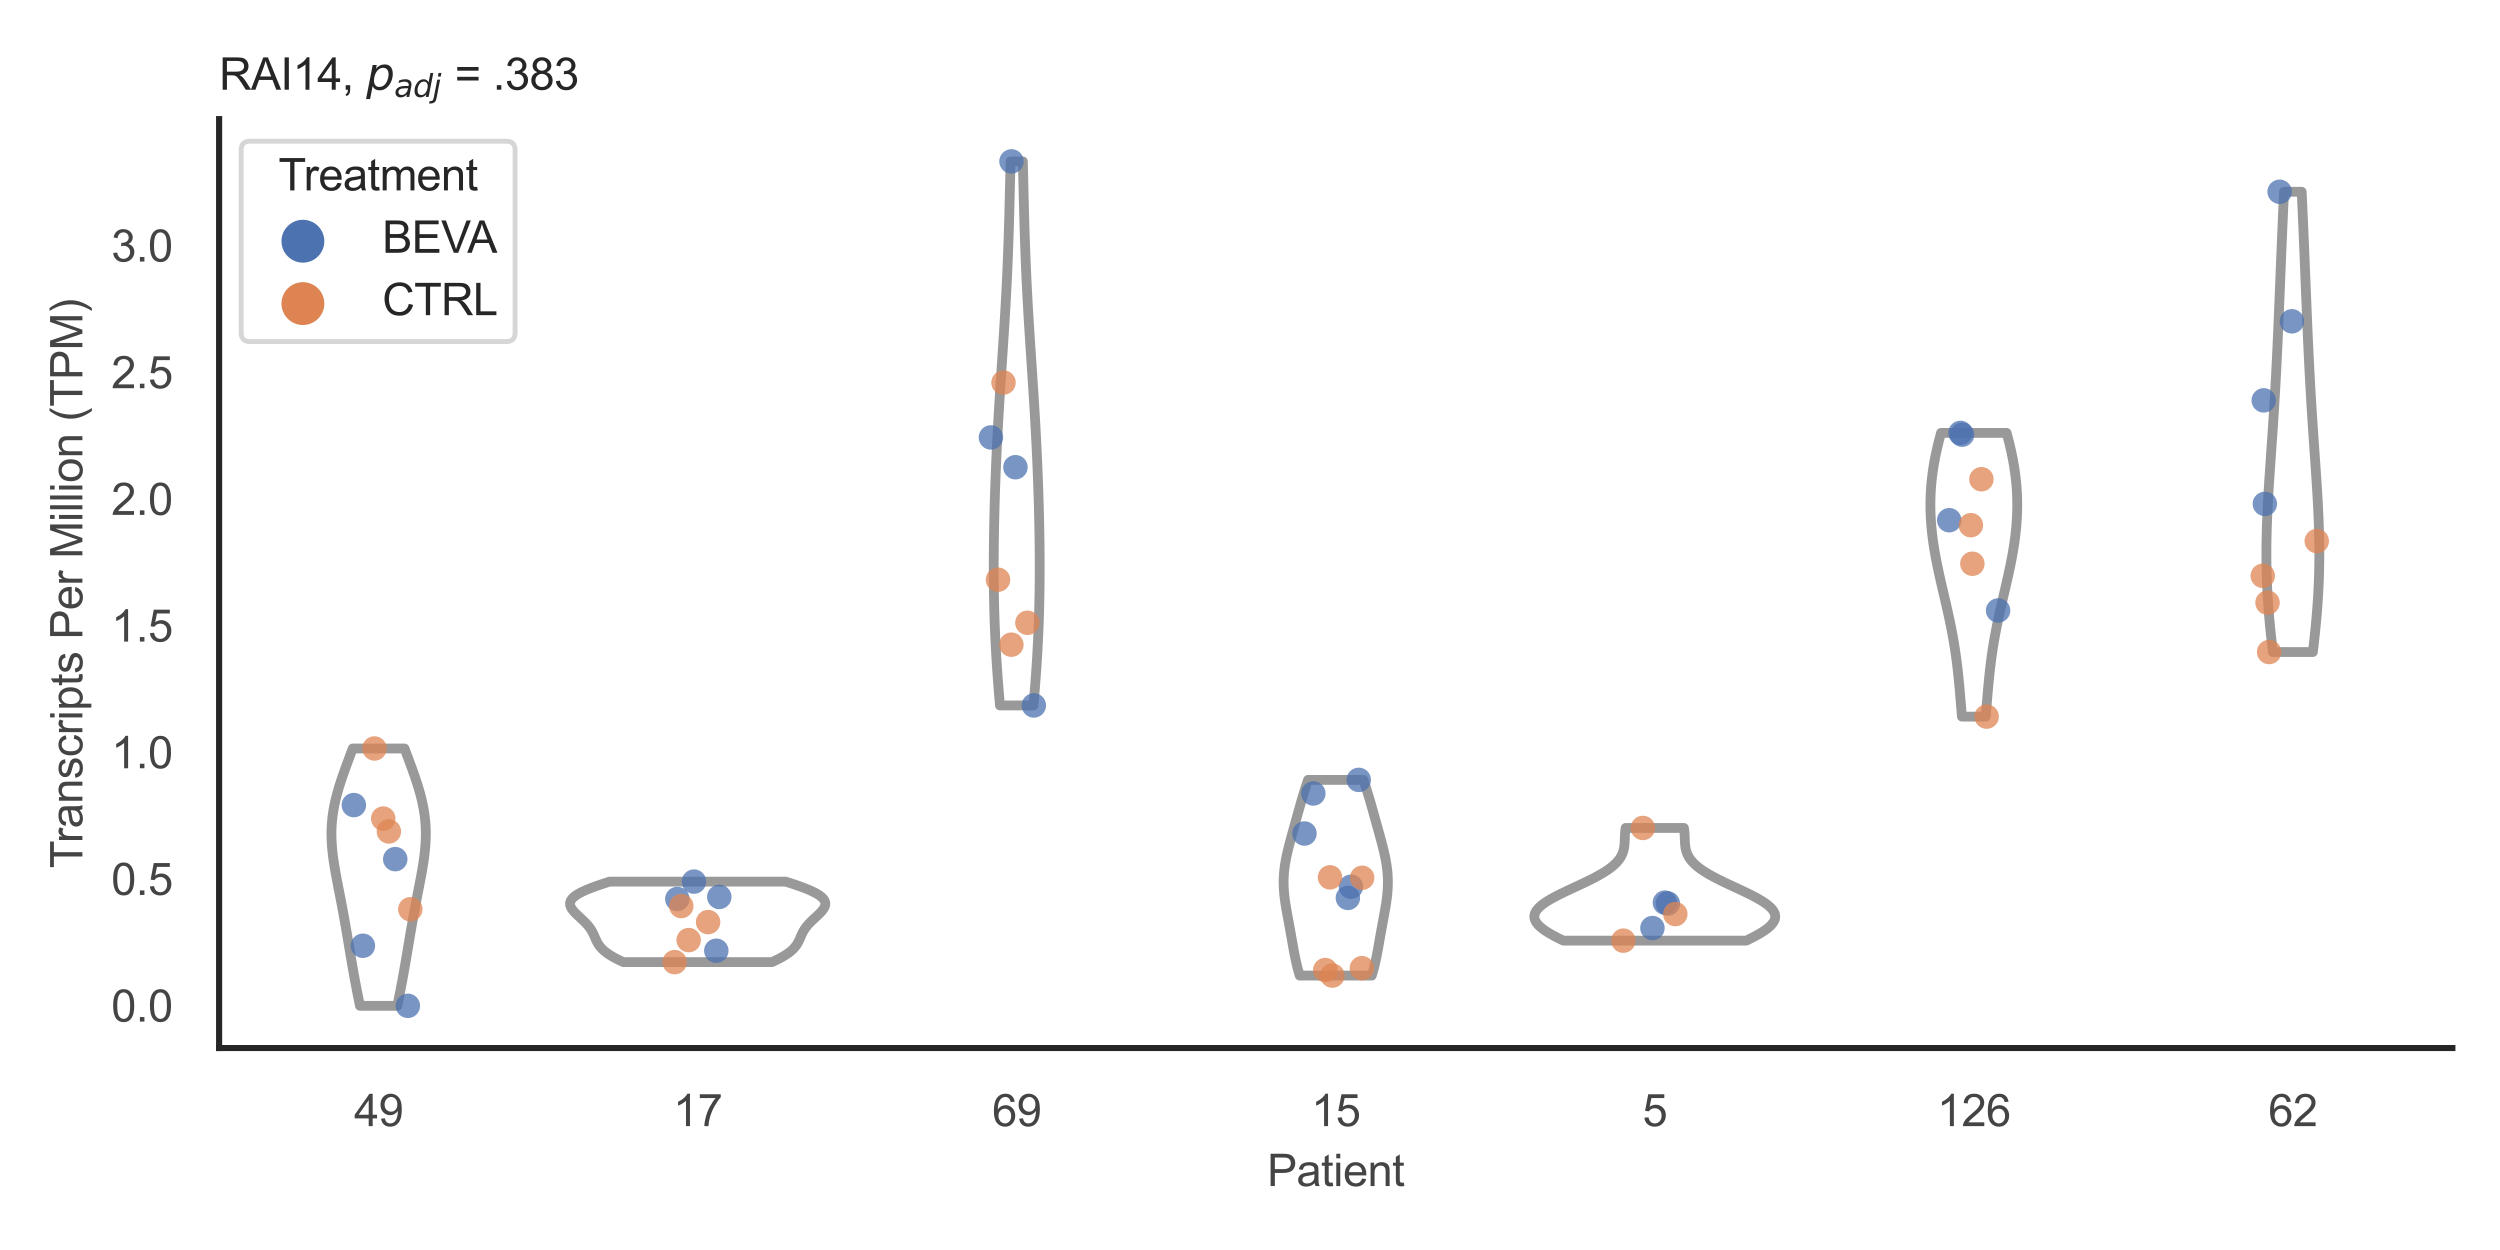 <?xml version="1.0" encoding="utf-8" standalone="no"?>
<!DOCTYPE svg PUBLIC "-//W3C//DTD SVG 1.1//EN"
  "http://www.w3.org/Graphics/SVG/1.1/DTD/svg11.dtd">
<svg xmlns:xlink="http://www.w3.org/1999/xlink" width="510.236pt" height="255.118pt" viewBox="0 0 510.236 255.118" xmlns="http://www.w3.org/2000/svg" version="1.1">
 <defs>
  <style type="text/css">*{stroke-linejoin: round; stroke-linecap: butt}</style>
 </defs>
 <g id="figure_1">
  <g id="patch_1">
   <path d="M 0 255.118 
L 510.236 255.118 
L 510.236 0 
L 0 0 
z
" style="fill: #ffffff"/>
  </g>
  <g id="axes_1">
   <g id="patch_2">
    <path d="M 44.72 213.898 
L 500.516 213.898 
L 500.516 24.32 
L 44.72 24.32 
z
" style="fill: #ffffff"/>
   </g>
   <g id="matplotlib.axis_1">
    <g id="xtick_1">
     <g id="text_1">
      <!-- 49 -->
      <g style="fill: #444444" transform="translate(72.272 229.84)scale(0.09 -0.09)">
       <defs>
        <path id="ArialMT-34" d="M 2069 0 
L 2069 1097 
L 81 1097 
L 81 1613 
L 2172 4581 
L 2631 4581 
L 2631 1613 
L 3250 1613 
L 3250 1097 
L 2631 1097 
L 2631 0 
L 2069 0 
z
M 2069 1613 
L 2069 3678 
L 634 1613 
L 2069 1613 
z
" transform="scale(0.016)"/>
        <path id="ArialMT-39" d="M 350 1059 
L 891 1109 
Q 959 728 1153 556 
Q 1347 384 1650 384 
Q 1909 384 2104 503 
Q 2300 622 2425 820 
Q 2550 1019 2634 1356 
Q 2719 1694 2719 2044 
Q 2719 2081 2716 2156 
Q 2547 1888 2255 1720 
Q 1963 1553 1622 1553 
Q 1053 1553 659 1965 
Q 266 2378 266 3053 
Q 266 3750 677 4175 
Q 1088 4600 1706 4600 
Q 2153 4600 2523 4359 
Q 2894 4119 3086 3673 
Q 3278 3228 3278 2384 
Q 3278 1506 3087 986 
Q 2897 466 2520 194 
Q 2144 -78 1638 -78 
Q 1100 -78 759 220 
Q 419 519 350 1059 
z
M 2653 3081 
Q 2653 3566 2395 3850 
Q 2138 4134 1775 4134 
Q 1400 4134 1122 3828 
Q 844 3522 844 3034 
Q 844 2597 1108 2323 
Q 1372 2050 1759 2050 
Q 2150 2050 2401 2323 
Q 2653 2597 2653 3081 
z
" transform="scale(0.016)"/>
       </defs>
       <use xlink:href="#ArialMT-34"/>
       <use xlink:href="#ArialMT-39" x="55.615"/>
      </g>
     </g>
    </g>
    <g id="xtick_2">
     <g id="text_2">
      <!-- 17 -->
      <g style="fill: #444444" transform="translate(137.386 229.84)scale(0.09 -0.09)">
       <defs>
        <path id="ArialMT-31" d="M 2384 0 
L 1822 0 
L 1822 3584 
Q 1619 3391 1289 3197 
Q 959 3003 697 2906 
L 697 3450 
Q 1169 3672 1522 3987 
Q 1875 4303 2022 4600 
L 2384 4600 
L 2384 0 
z
" transform="scale(0.016)"/>
        <path id="ArialMT-37" d="M 303 3981 
L 303 4522 
L 3269 4522 
L 3269 4084 
Q 2831 3619 2401 2847 
Q 1972 2075 1738 1259 
Q 1569 684 1522 0 
L 944 0 
Q 953 541 1156 1306 
Q 1359 2072 1739 2783 
Q 2119 3494 2547 3981 
L 303 3981 
z
" transform="scale(0.016)"/>
       </defs>
       <use xlink:href="#ArialMT-31"/>
       <use xlink:href="#ArialMT-37" x="55.615"/>
      </g>
     </g>
    </g>
    <g id="xtick_3">
     <g id="text_3">
      <!-- 69 -->
      <g style="fill: #444444" transform="translate(202.5 229.84)scale(0.09 -0.09)">
       <defs>
        <path id="ArialMT-36" d="M 3184 3459 
L 2625 3416 
Q 2550 3747 2413 3897 
Q 2184 4138 1850 4138 
Q 1581 4138 1378 3988 
Q 1113 3794 959 3422 
Q 806 3050 800 2363 
Q 1003 2672 1297 2822 
Q 1591 2972 1913 2972 
Q 2475 2972 2870 2558 
Q 3266 2144 3266 1488 
Q 3266 1056 3080 686 
Q 2894 316 2569 119 
Q 2244 -78 1831 -78 
Q 1128 -78 684 439 
Q 241 956 241 2144 
Q 241 3472 731 4075 
Q 1159 4600 1884 4600 
Q 2425 4600 2770 4297 
Q 3116 3994 3184 3459 
z
M 888 1484 
Q 888 1194 1011 928 
Q 1134 663 1356 523 
Q 1578 384 1822 384 
Q 2178 384 2434 671 
Q 2691 959 2691 1453 
Q 2691 1928 2437 2201 
Q 2184 2475 1800 2475 
Q 1419 2475 1153 2201 
Q 888 1928 888 1484 
z
" transform="scale(0.016)"/>
       </defs>
       <use xlink:href="#ArialMT-36"/>
       <use xlink:href="#ArialMT-39" x="55.615"/>
      </g>
     </g>
    </g>
    <g id="xtick_4">
     <g id="text_4">
      <!-- 15 -->
      <g style="fill: #444444" transform="translate(267.613 229.84)scale(0.09 -0.09)">
       <defs>
        <path id="ArialMT-35" d="M 266 1200 
L 856 1250 
Q 922 819 1161 601 
Q 1400 384 1738 384 
Q 2144 384 2425 690 
Q 2706 997 2706 1503 
Q 2706 1984 2436 2262 
Q 2166 2541 1728 2541 
Q 1456 2541 1237 2417 
Q 1019 2294 894 2097 
L 366 2166 
L 809 4519 
L 3088 4519 
L 3088 3981 
L 1259 3981 
L 1013 2750 
Q 1425 3038 1878 3038 
Q 2478 3038 2890 2622 
Q 3303 2206 3303 1553 
Q 3303 931 2941 478 
Q 2500 -78 1738 -78 
Q 1113 -78 717 272 
Q 322 622 266 1200 
z
" transform="scale(0.016)"/>
       </defs>
       <use xlink:href="#ArialMT-31"/>
       <use xlink:href="#ArialMT-35" x="55.615"/>
      </g>
     </g>
    </g>
    <g id="xtick_5">
     <g id="text_5">
      <!-- 5 -->
      <g style="fill: #444444" transform="translate(335.229 229.84)scale(0.09 -0.09)">
       <use xlink:href="#ArialMT-35"/>
      </g>
     </g>
    </g>
    <g id="xtick_6">
     <g id="text_6">
      <!-- 126 -->
      <g style="fill: #444444" transform="translate(395.338 229.84)scale(0.09 -0.09)">
       <defs>
        <path id="ArialMT-32" d="M 3222 541 
L 3222 0 
L 194 0 
Q 188 203 259 391 
Q 375 700 629 1000 
Q 884 1300 1366 1694 
Q 2113 2306 2375 2664 
Q 2638 3022 2638 3341 
Q 2638 3675 2398 3904 
Q 2159 4134 1775 4134 
Q 1369 4134 1125 3890 
Q 881 3647 878 3216 
L 300 3275 
Q 359 3922 746 4261 
Q 1134 4600 1788 4600 
Q 2447 4600 2831 4234 
Q 3216 3869 3216 3328 
Q 3216 3053 3103 2787 
Q 2991 2522 2730 2228 
Q 2469 1934 1863 1422 
Q 1356 997 1212 845 
Q 1069 694 975 541 
L 3222 541 
z
" transform="scale(0.016)"/>
       </defs>
       <use xlink:href="#ArialMT-31"/>
       <use xlink:href="#ArialMT-32" x="55.615"/>
       <use xlink:href="#ArialMT-36" x="111.23"/>
      </g>
     </g>
    </g>
    <g id="xtick_7">
     <g id="text_7">
      <!-- 62 -->
      <g style="fill: #444444" transform="translate(462.955 229.84)scale(0.09 -0.09)">
       <use xlink:href="#ArialMT-36"/>
       <use xlink:href="#ArialMT-32" x="55.615"/>
      </g>
     </g>
    </g>
    <g id="text_8">
     <!-- Patient -->
     <g style="fill: #444444" transform="translate(258.609 242.071)scale(0.09 -0.09)">
      <defs>
       <path id="ArialMT-50" d="M 494 0 
L 494 4581 
L 2222 4581 
Q 2678 4581 2919 4538 
Q 3256 4481 3484 4323 
Q 3713 4166 3852 3881 
Q 3991 3597 3991 3256 
Q 3991 2672 3619 2267 
Q 3247 1863 2275 1863 
L 1100 1863 
L 1100 0 
L 494 0 
z
M 1100 2403 
L 2284 2403 
Q 2872 2403 3119 2622 
Q 3366 2841 3366 3238 
Q 3366 3525 3220 3729 
Q 3075 3934 2838 4000 
Q 2684 4041 2272 4041 
L 1100 4041 
L 1100 2403 
z
" transform="scale(0.016)"/>
       <path id="ArialMT-61" d="M 2588 409 
Q 2275 144 1986 34 
Q 1697 -75 1366 -75 
Q 819 -75 525 192 
Q 231 459 231 875 
Q 231 1119 342 1320 
Q 453 1522 633 1644 
Q 813 1766 1038 1828 
Q 1203 1872 1538 1913 
Q 2219 1994 2541 2106 
Q 2544 2222 2544 2253 
Q 2544 2597 2384 2738 
Q 2169 2928 1744 2928 
Q 1347 2928 1158 2789 
Q 969 2650 878 2297 
L 328 2372 
Q 403 2725 575 2942 
Q 747 3159 1072 3276 
Q 1397 3394 1825 3394 
Q 2250 3394 2515 3294 
Q 2781 3194 2906 3042 
Q 3031 2891 3081 2659 
Q 3109 2516 3109 2141 
L 3109 1391 
Q 3109 606 3145 398 
Q 3181 191 3288 0 
L 2700 0 
Q 2613 175 2588 409 
z
M 2541 1666 
Q 2234 1541 1622 1453 
Q 1275 1403 1131 1340 
Q 988 1278 909 1158 
Q 831 1038 831 891 
Q 831 666 1001 516 
Q 1172 366 1500 366 
Q 1825 366 2078 508 
Q 2331 650 2450 897 
Q 2541 1088 2541 1459 
L 2541 1666 
z
" transform="scale(0.016)"/>
       <path id="ArialMT-74" d="M 1650 503 
L 1731 6 
Q 1494 -44 1306 -44 
Q 1000 -44 831 53 
Q 663 150 594 308 
Q 525 466 525 972 
L 525 2881 
L 113 2881 
L 113 3319 
L 525 3319 
L 525 4141 
L 1084 4478 
L 1084 3319 
L 1650 3319 
L 1650 2881 
L 1084 2881 
L 1084 941 
Q 1084 700 1114 631 
Q 1144 563 1211 522 
Q 1278 481 1403 481 
Q 1497 481 1650 503 
z
" transform="scale(0.016)"/>
       <path id="ArialMT-69" d="M 425 3934 
L 425 4581 
L 988 4581 
L 988 3934 
L 425 3934 
z
M 425 0 
L 425 3319 
L 988 3319 
L 988 0 
L 425 0 
z
" transform="scale(0.016)"/>
       <path id="ArialMT-65" d="M 2694 1069 
L 3275 997 
Q 3138 488 2766 206 
Q 2394 -75 1816 -75 
Q 1088 -75 661 373 
Q 234 822 234 1631 
Q 234 2469 665 2931 
Q 1097 3394 1784 3394 
Q 2450 3394 2872 2941 
Q 3294 2488 3294 1666 
Q 3294 1616 3291 1516 
L 816 1516 
Q 847 969 1125 678 
Q 1403 388 1819 388 
Q 2128 388 2347 550 
Q 2566 713 2694 1069 
z
M 847 1978 
L 2700 1978 
Q 2663 2397 2488 2606 
Q 2219 2931 1791 2931 
Q 1403 2931 1139 2672 
Q 875 2413 847 1978 
z
" transform="scale(0.016)"/>
       <path id="ArialMT-6e" d="M 422 0 
L 422 3319 
L 928 3319 
L 928 2847 
Q 1294 3394 1984 3394 
Q 2284 3394 2536 3286 
Q 2788 3178 2913 3003 
Q 3038 2828 3088 2588 
Q 3119 2431 3119 2041 
L 3119 0 
L 2556 0 
L 2556 2019 
Q 2556 2363 2490 2533 
Q 2425 2703 2258 2804 
Q 2091 2906 1866 2906 
Q 1506 2906 1245 2678 
Q 984 2450 984 1813 
L 984 0 
L 422 0 
z
" transform="scale(0.016)"/>
      </defs>
      <use xlink:href="#ArialMT-50"/>
      <use xlink:href="#ArialMT-61" x="66.699"/>
      <use xlink:href="#ArialMT-74" x="122.314"/>
      <use xlink:href="#ArialMT-69" x="150.098"/>
      <use xlink:href="#ArialMT-65" x="172.314"/>
      <use xlink:href="#ArialMT-6e" x="227.93"/>
      <use xlink:href="#ArialMT-74" x="283.545"/>
     </g>
    </g>
   </g>
   <g id="matplotlib.axis_2">
    <g id="ytick_1">
     <g id="text_9">
      <!-- 0.0 -->
      <g style="fill: #444444" transform="translate(22.71 208.502)scale(0.09 -0.09)">
       <defs>
        <path id="ArialMT-30" d="M 266 2259 
Q 266 3072 433 3567 
Q 600 4063 929 4331 
Q 1259 4600 1759 4600 
Q 2128 4600 2406 4451 
Q 2684 4303 2865 4023 
Q 3047 3744 3150 3342 
Q 3253 2941 3253 2259 
Q 3253 1453 3087 958 
Q 2922 463 2592 192 
Q 2263 -78 1759 -78 
Q 1097 -78 719 397 
Q 266 969 266 2259 
z
M 844 2259 
Q 844 1131 1108 757 
Q 1372 384 1759 384 
Q 2147 384 2411 759 
Q 2675 1134 2675 2259 
Q 2675 3391 2411 3762 
Q 2147 4134 1753 4134 
Q 1366 4134 1134 3806 
Q 844 3388 844 2259 
z
" transform="scale(0.016)"/>
        <path id="ArialMT-2e" d="M 581 0 
L 581 641 
L 1222 641 
L 1222 0 
L 581 0 
z
" transform="scale(0.016)"/>
       </defs>
       <use xlink:href="#ArialMT-30"/>
       <use xlink:href="#ArialMT-2e" x="55.615"/>
       <use xlink:href="#ArialMT-30" x="83.398"/>
      </g>
     </g>
    </g>
    <g id="ytick_2">
     <g id="text_10">
      <!-- 0.5 -->
      <g style="fill: #444444" transform="translate(22.71 182.649)scale(0.09 -0.09)">
       <use xlink:href="#ArialMT-30"/>
       <use xlink:href="#ArialMT-2e" x="55.615"/>
       <use xlink:href="#ArialMT-35" x="83.398"/>
      </g>
     </g>
    </g>
    <g id="ytick_3">
     <g id="text_11">
      <!-- 1.0 -->
      <g style="fill: #444444" transform="translate(22.71 156.795)scale(0.09 -0.09)">
       <use xlink:href="#ArialMT-31"/>
       <use xlink:href="#ArialMT-2e" x="55.615"/>
       <use xlink:href="#ArialMT-30" x="83.398"/>
      </g>
     </g>
    </g>
    <g id="ytick_4">
     <g id="text_12">
      <!-- 1.5 -->
      <g style="fill: #444444" transform="translate(22.71 130.942)scale(0.09 -0.09)">
       <use xlink:href="#ArialMT-31"/>
       <use xlink:href="#ArialMT-2e" x="55.615"/>
       <use xlink:href="#ArialMT-35" x="83.398"/>
      </g>
     </g>
    </g>
    <g id="ytick_5">
     <g id="text_13">
      <!-- 2.0 -->
      <g style="fill: #444444" transform="translate(22.71 105.088)scale(0.09 -0.09)">
       <use xlink:href="#ArialMT-32"/>
       <use xlink:href="#ArialMT-2e" x="55.615"/>
       <use xlink:href="#ArialMT-30" x="83.398"/>
      </g>
     </g>
    </g>
    <g id="ytick_6">
     <g id="text_14">
      <!-- 2.5 -->
      <g style="fill: #444444" transform="translate(22.71 79.235)scale(0.09 -0.09)">
       <use xlink:href="#ArialMT-32"/>
       <use xlink:href="#ArialMT-2e" x="55.615"/>
       <use xlink:href="#ArialMT-35" x="83.398"/>
      </g>
     </g>
    </g>
    <g id="ytick_7">
     <g id="text_15">
      <!-- 3.0 -->
      <g style="fill: #444444" transform="translate(22.71 53.382)scale(0.09 -0.09)">
       <defs>
        <path id="ArialMT-33" d="M 269 1209 
L 831 1284 
Q 928 806 1161 595 
Q 1394 384 1728 384 
Q 2125 384 2398 659 
Q 2672 934 2672 1341 
Q 2672 1728 2419 1979 
Q 2166 2231 1775 2231 
Q 1616 2231 1378 2169 
L 1441 2663 
Q 1497 2656 1531 2656 
Q 1891 2656 2178 2843 
Q 2466 3031 2466 3422 
Q 2466 3731 2256 3934 
Q 2047 4138 1716 4138 
Q 1388 4138 1169 3931 
Q 950 3725 888 3313 
L 325 3413 
Q 428 3978 793 4289 
Q 1159 4600 1703 4600 
Q 2078 4600 2393 4439 
Q 2709 4278 2876 4000 
Q 3044 3722 3044 3409 
Q 3044 3113 2884 2869 
Q 2725 2625 2413 2481 
Q 2819 2388 3044 2092 
Q 3269 1797 3269 1353 
Q 3269 753 2831 336 
Q 2394 -81 1725 -81 
Q 1122 -81 723 278 
Q 325 638 269 1209 
z
" transform="scale(0.016)"/>
       </defs>
       <use xlink:href="#ArialMT-33"/>
       <use xlink:href="#ArialMT-2e" x="55.615"/>
       <use xlink:href="#ArialMT-30" x="83.398"/>
      </g>
     </g>
    </g>
    <g id="text_16">
     <!-- Transcripts Per Million (TPM) -->
     <g style="fill: #444444" transform="translate(16.816 177.194)rotate(-90)scale(0.09 -0.09)">
      <defs>
       <path id="ArialMT-54" d="M 1659 0 
L 1659 4041 
L 150 4041 
L 150 4581 
L 3781 4581 
L 3781 4041 
L 2266 4041 
L 2266 0 
L 1659 0 
z
" transform="scale(0.016)"/>
       <path id="ArialMT-72" d="M 416 0 
L 416 3319 
L 922 3319 
L 922 2816 
Q 1116 3169 1280 3281 
Q 1444 3394 1641 3394 
Q 1925 3394 2219 3213 
L 2025 2691 
Q 1819 2813 1613 2813 
Q 1428 2813 1281 2702 
Q 1134 2591 1072 2394 
Q 978 2094 978 1738 
L 978 0 
L 416 0 
z
" transform="scale(0.016)"/>
       <path id="ArialMT-73" d="M 197 991 
L 753 1078 
Q 800 744 1014 566 
Q 1228 388 1613 388 
Q 2000 388 2187 545 
Q 2375 703 2375 916 
Q 2375 1106 2209 1216 
Q 2094 1291 1634 1406 
Q 1016 1563 777 1677 
Q 538 1791 414 1992 
Q 291 2194 291 2438 
Q 291 2659 392 2848 
Q 494 3038 669 3163 
Q 800 3259 1026 3326 
Q 1253 3394 1513 3394 
Q 1903 3394 2198 3281 
Q 2494 3169 2634 2976 
Q 2775 2784 2828 2463 
L 2278 2388 
Q 2241 2644 2061 2787 
Q 1881 2931 1553 2931 
Q 1166 2931 1000 2803 
Q 834 2675 834 2503 
Q 834 2394 903 2306 
Q 972 2216 1119 2156 
Q 1203 2125 1616 2013 
Q 2213 1853 2448 1751 
Q 2684 1650 2818 1456 
Q 2953 1263 2953 975 
Q 2953 694 2789 445 
Q 2625 197 2315 61 
Q 2006 -75 1616 -75 
Q 969 -75 630 194 
Q 291 463 197 991 
z
" transform="scale(0.016)"/>
       <path id="ArialMT-63" d="M 2588 1216 
L 3141 1144 
Q 3050 572 2676 248 
Q 2303 -75 1759 -75 
Q 1078 -75 664 370 
Q 250 816 250 1647 
Q 250 2184 428 2587 
Q 606 2991 970 3192 
Q 1334 3394 1763 3394 
Q 2303 3394 2647 3120 
Q 2991 2847 3088 2344 
L 2541 2259 
Q 2463 2594 2264 2762 
Q 2066 2931 1784 2931 
Q 1359 2931 1093 2626 
Q 828 2322 828 1663 
Q 828 994 1084 691 
Q 1341 388 1753 388 
Q 2084 388 2306 591 
Q 2528 794 2588 1216 
z
" transform="scale(0.016)"/>
       <path id="ArialMT-70" d="M 422 -1272 
L 422 3319 
L 934 3319 
L 934 2888 
Q 1116 3141 1344 3267 
Q 1572 3394 1897 3394 
Q 2322 3394 2647 3175 
Q 2972 2956 3137 2557 
Q 3303 2159 3303 1684 
Q 3303 1175 3120 767 
Q 2938 359 2589 142 
Q 2241 -75 1856 -75 
Q 1575 -75 1351 44 
Q 1128 163 984 344 
L 984 -1272 
L 422 -1272 
z
M 931 1641 
Q 931 1000 1190 694 
Q 1450 388 1819 388 
Q 2194 388 2461 705 
Q 2728 1022 2728 1688 
Q 2728 2322 2467 2637 
Q 2206 2953 1844 2953 
Q 1484 2953 1207 2617 
Q 931 2281 931 1641 
z
" transform="scale(0.016)"/>
       <path id="ArialMT-20" transform="scale(0.016)"/>
       <path id="ArialMT-4d" d="M 475 0 
L 475 4581 
L 1388 4581 
L 2472 1338 
Q 2622 884 2691 659 
Q 2769 909 2934 1394 
L 4031 4581 
L 4847 4581 
L 4847 0 
L 4263 0 
L 4263 3834 
L 2931 0 
L 2384 0 
L 1059 3900 
L 1059 0 
L 475 0 
z
" transform="scale(0.016)"/>
       <path id="ArialMT-6c" d="M 409 0 
L 409 4581 
L 972 4581 
L 972 0 
L 409 0 
z
" transform="scale(0.016)"/>
       <path id="ArialMT-6f" d="M 213 1659 
Q 213 2581 725 3025 
Q 1153 3394 1769 3394 
Q 2453 3394 2887 2945 
Q 3322 2497 3322 1706 
Q 3322 1066 3130 698 
Q 2938 331 2570 128 
Q 2203 -75 1769 -75 
Q 1072 -75 642 372 
Q 213 819 213 1659 
z
M 791 1659 
Q 791 1022 1069 705 
Q 1347 388 1769 388 
Q 2188 388 2466 706 
Q 2744 1025 2744 1678 
Q 2744 2294 2464 2611 
Q 2184 2928 1769 2928 
Q 1347 2928 1069 2612 
Q 791 2297 791 1659 
z
" transform="scale(0.016)"/>
       <path id="ArialMT-28" d="M 1497 -1347 
Q 1031 -759 709 28 
Q 388 816 388 1659 
Q 388 2403 628 3084 
Q 909 3875 1497 4659 
L 1900 4659 
Q 1522 4009 1400 3731 
Q 1209 3300 1100 2831 
Q 966 2247 966 1656 
Q 966 153 1900 -1347 
L 1497 -1347 
z
" transform="scale(0.016)"/>
       <path id="ArialMT-29" d="M 791 -1347 
L 388 -1347 
Q 1322 153 1322 1656 
Q 1322 2244 1188 2822 
Q 1081 3291 891 3722 
Q 769 4003 388 4659 
L 791 4659 
Q 1378 3875 1659 3084 
Q 1900 2403 1900 1659 
Q 1900 816 1576 28 
Q 1253 -759 791 -1347 
z
" transform="scale(0.016)"/>
      </defs>
      <use xlink:href="#ArialMT-54"/>
      <use xlink:href="#ArialMT-72" x="57.334"/>
      <use xlink:href="#ArialMT-61" x="90.635"/>
      <use xlink:href="#ArialMT-6e" x="146.25"/>
      <use xlink:href="#ArialMT-73" x="201.865"/>
      <use xlink:href="#ArialMT-63" x="251.865"/>
      <use xlink:href="#ArialMT-72" x="301.865"/>
      <use xlink:href="#ArialMT-69" x="335.166"/>
      <use xlink:href="#ArialMT-70" x="357.383"/>
      <use xlink:href="#ArialMT-74" x="412.998"/>
      <use xlink:href="#ArialMT-73" x="440.781"/>
      <use xlink:href="#ArialMT-20" x="490.781"/>
      <use xlink:href="#ArialMT-50" x="518.564"/>
      <use xlink:href="#ArialMT-65" x="585.264"/>
      <use xlink:href="#ArialMT-72" x="640.879"/>
      <use xlink:href="#ArialMT-20" x="674.18"/>
      <use xlink:href="#ArialMT-4d" x="701.963"/>
      <use xlink:href="#ArialMT-69" x="785.264"/>
      <use xlink:href="#ArialMT-6c" x="807.48"/>
      <use xlink:href="#ArialMT-6c" x="829.697"/>
      <use xlink:href="#ArialMT-69" x="851.914"/>
      <use xlink:href="#ArialMT-6f" x="874.131"/>
      <use xlink:href="#ArialMT-6e" x="929.746"/>
      <use xlink:href="#ArialMT-20" x="985.361"/>
      <use xlink:href="#ArialMT-28" x="1013.145"/>
      <use xlink:href="#ArialMT-54" x="1046.445"/>
      <use xlink:href="#ArialMT-50" x="1107.529"/>
      <use xlink:href="#ArialMT-4d" x="1174.229"/>
      <use xlink:href="#ArialMT-29" x="1257.529"/>
     </g>
    </g>
   </g>
   <g id="PolyCollection_1">
    <defs>
     <path id="mdbd5ed0d75" d="M 81.091 -49.837 
L 73.463 -49.837 
L 73.354 -50.368 
L 73.247 -50.898 
L 73.14 -51.429 
L 73.035 -51.959 
L 72.93 -52.49 
L 72.827 -53.02 
L 72.725 -53.551 
L 72.624 -54.081 
L 72.524 -54.612 
L 72.425 -55.142 
L 72.328 -55.673 
L 72.232 -56.203 
L 72.136 -56.734 
L 72.042 -57.264 
L 71.949 -57.795 
L 71.856 -58.325 
L 71.765 -58.856 
L 71.674 -59.386 
L 71.584 -59.917 
L 71.494 -60.447 
L 71.405 -60.978 
L 71.315 -61.508 
L 71.227 -62.039 
L 71.138 -62.569 
L 71.049 -63.1 
L 70.959 -63.63 
L 70.87 -64.161 
L 70.78 -64.691 
L 70.689 -65.222 
L 70.597 -65.752 
L 70.505 -66.283 
L 70.412 -66.813 
L 70.318 -67.344 
L 70.223 -67.874 
L 70.126 -68.405 
L 70.029 -68.935 
L 69.93 -69.466 
L 69.831 -69.996 
L 69.73 -70.527 
L 69.629 -71.057 
L 69.526 -71.588 
L 69.423 -72.118 
L 69.32 -72.649 
L 69.216 -73.179 
L 69.112 -73.71 
L 69.009 -74.24 
L 68.906 -74.771 
L 68.804 -75.301 
L 68.703 -75.832 
L 68.605 -76.362 
L 68.508 -76.893 
L 68.414 -77.423 
L 68.323 -77.954 
L 68.235 -78.484 
L 68.152 -79.015 
L 68.073 -79.545 
L 67.999 -80.076 
L 67.931 -80.606 
L 67.87 -81.137 
L 67.814 -81.667 
L 67.766 -82.198 
L 67.726 -82.728 
L 67.693 -83.259 
L 67.669 -83.789 
L 67.654 -84.32 
L 67.648 -84.85 
L 67.651 -85.381 
L 67.664 -85.911 
L 67.686 -86.442 
L 67.719 -86.972 
L 67.761 -87.503 
L 67.814 -88.033 
L 67.876 -88.564 
L 67.949 -89.094 
L 68.031 -89.625 
L 68.123 -90.155 
L 68.224 -90.686 
L 68.335 -91.216 
L 68.454 -91.747 
L 68.582 -92.277 
L 68.718 -92.808 
L 68.861 -93.338 
L 69.012 -93.869 
L 69.169 -94.399 
L 69.333 -94.93 
L 69.502 -95.46 
L 69.677 -95.991 
L 69.856 -96.521 
L 70.04 -97.052 
L 70.227 -97.582 
L 70.417 -98.113 
L 70.61 -98.643 
L 70.805 -99.174 
L 71.001 -99.704 
L 71.198 -100.235 
L 71.396 -100.765 
L 71.594 -101.296 
L 71.792 -101.826 
L 71.989 -102.357 
L 82.565 -102.357 
L 82.565 -102.357 
L 82.762 -101.826 
L 82.96 -101.296 
L 83.158 -100.765 
L 83.356 -100.235 
L 83.553 -99.704 
L 83.749 -99.174 
L 83.944 -98.643 
L 84.137 -98.113 
L 84.327 -97.582 
L 84.514 -97.052 
L 84.697 -96.521 
L 84.877 -95.991 
L 85.051 -95.46 
L 85.221 -94.93 
L 85.384 -94.399 
L 85.542 -93.869 
L 85.693 -93.338 
L 85.836 -92.808 
L 85.972 -92.277 
L 86.1 -91.747 
L 86.219 -91.216 
L 86.33 -90.686 
L 86.431 -90.155 
L 86.523 -89.625 
L 86.605 -89.094 
L 86.678 -88.564 
L 86.74 -88.033 
L 86.793 -87.503 
L 86.835 -86.972 
L 86.868 -86.442 
L 86.89 -85.911 
L 86.903 -85.381 
L 86.906 -84.85 
L 86.9 -84.32 
L 86.884 -83.789 
L 86.86 -83.259 
L 86.828 -82.728 
L 86.787 -82.198 
L 86.739 -81.667 
L 86.684 -81.137 
L 86.622 -80.606 
L 86.554 -80.076 
L 86.481 -79.545 
L 86.402 -79.015 
L 86.319 -78.484 
L 86.231 -77.954 
L 86.14 -77.423 
L 86.046 -76.893 
L 85.949 -76.362 
L 85.85 -75.832 
L 85.75 -75.301 
L 85.648 -74.771 
L 85.545 -74.24 
L 85.441 -73.71 
L 85.338 -73.179 
L 85.234 -72.649 
L 85.13 -72.118 
L 85.027 -71.588 
L 84.925 -71.057 
L 84.823 -70.527 
L 84.723 -69.996 
L 84.623 -69.466 
L 84.525 -68.935 
L 84.427 -68.405 
L 84.331 -67.874 
L 84.236 -67.344 
L 84.142 -66.813 
L 84.049 -66.283 
L 83.956 -65.752 
L 83.865 -65.222 
L 83.774 -64.691 
L 83.684 -64.161 
L 83.594 -63.63 
L 83.505 -63.1 
L 83.416 -62.569 
L 83.327 -62.039 
L 83.238 -61.508 
L 83.149 -60.978 
L 83.06 -60.447 
L 82.97 -59.917 
L 82.88 -59.386 
L 82.789 -58.856 
L 82.697 -58.325 
L 82.605 -57.795 
L 82.512 -57.264 
L 82.417 -56.734 
L 82.322 -56.203 
L 82.226 -55.673 
L 82.128 -55.142 
L 82.03 -54.612 
L 81.93 -54.081 
L 81.829 -53.551 
L 81.727 -53.02 
L 81.623 -52.49 
L 81.519 -51.959 
L 81.413 -51.429 
L 81.307 -50.898 
L 81.199 -50.368 
L 81.091 -49.837 
z
" style="stroke: #999999; stroke-width: 2"/>
    </defs>
    <g clip-path="url(#p30d799e718)">
     <use xlink:href="#mdbd5ed0d75" x="0" y="255.118" style="fill: #ffffff; stroke: #999999; stroke-width: 2"/>
    </g>
   </g>
   <g id="PolyCollection_2">
    <defs>
     <path id="m60fda5e1f4" d="M 157.553 -58.755 
L 127.229 -58.755 
L 126.87 -58.921 
L 126.521 -59.087 
L 126.182 -59.253 
L 125.855 -59.419 
L 125.54 -59.585 
L 125.237 -59.751 
L 124.947 -59.917 
L 124.669 -60.083 
L 124.405 -60.249 
L 124.154 -60.415 
L 123.916 -60.581 
L 123.692 -60.747 
L 123.481 -60.913 
L 123.283 -61.079 
L 123.098 -61.245 
L 122.925 -61.411 
L 122.765 -61.577 
L 122.615 -61.743 
L 122.477 -61.909 
L 122.349 -62.075 
L 122.23 -62.241 
L 122.12 -62.407 
L 122.018 -62.573 
L 121.923 -62.739 
L 121.835 -62.905 
L 121.751 -63.071 
L 121.672 -63.237 
L 121.596 -63.403 
L 121.522 -63.569 
L 121.45 -63.735 
L 121.378 -63.901 
L 121.306 -64.067 
L 121.232 -64.233 
L 121.157 -64.399 
L 121.078 -64.565 
L 120.996 -64.731 
L 120.909 -64.897 
L 120.818 -65.063 
L 120.72 -65.229 
L 120.617 -65.395 
L 120.508 -65.561 
L 120.392 -65.727 
L 120.269 -65.893 
L 120.14 -66.059 
L 120.003 -66.225 
L 119.86 -66.391 
L 119.711 -66.557 
L 119.555 -66.723 
L 119.394 -66.889 
L 119.228 -67.055 
L 119.058 -67.221 
L 118.884 -67.387 
L 118.707 -67.553 
L 118.528 -67.719 
L 118.348 -67.885 
L 118.169 -68.051 
L 117.99 -68.217 
L 117.815 -68.383 
L 117.643 -68.549 
L 117.476 -68.715 
L 117.315 -68.881 
L 117.162 -69.047 
L 117.019 -69.213 
L 116.885 -69.379 
L 116.764 -69.545 
L 116.655 -69.71 
L 116.561 -69.876 
L 116.482 -70.042 
L 116.42 -70.208 
L 116.376 -70.374 
L 116.351 -70.54 
L 116.345 -70.706 
L 116.361 -70.872 
L 116.397 -71.038 
L 116.457 -71.204 
L 116.539 -71.37 
L 116.644 -71.536 
L 116.773 -71.702 
L 116.926 -71.868 
L 117.104 -72.034 
L 117.305 -72.2 
L 117.53 -72.366 
L 117.78 -72.532 
L 118.052 -72.698 
L 118.348 -72.864 
L 118.667 -73.03 
L 119.007 -73.196 
L 119.368 -73.362 
L 119.75 -73.528 
L 120.151 -73.694 
L 120.57 -73.86 
L 121.007 -74.026 
L 121.459 -74.192 
L 121.927 -74.358 
L 122.408 -74.524 
L 122.901 -74.69 
L 123.406 -74.856 
L 123.92 -75.022 
L 124.443 -75.188 
L 160.339 -75.188 
L 160.339 -75.188 
L 160.861 -75.022 
L 161.375 -74.856 
L 161.88 -74.69 
L 162.373 -74.524 
L 162.855 -74.358 
L 163.322 -74.192 
L 163.775 -74.026 
L 164.211 -73.86 
L 164.631 -73.694 
L 165.032 -73.528 
L 165.413 -73.362 
L 165.774 -73.196 
L 166.115 -73.03 
L 166.433 -72.864 
L 166.729 -72.698 
L 167.002 -72.532 
L 167.251 -72.366 
L 167.476 -72.2 
L 167.678 -72.034 
L 167.855 -71.868 
L 168.008 -71.702 
L 168.137 -71.536 
L 168.242 -71.37 
L 168.325 -71.204 
L 168.384 -71.038 
L 168.421 -70.872 
L 168.436 -70.706 
L 168.431 -70.54 
L 168.405 -70.374 
L 168.361 -70.208 
L 168.299 -70.042 
L 168.22 -69.876 
L 168.126 -69.71 
L 168.018 -69.545 
L 167.896 -69.379 
L 167.763 -69.213 
L 167.619 -69.047 
L 167.466 -68.881 
L 167.305 -68.715 
L 167.139 -68.549 
L 166.967 -68.383 
L 166.791 -68.217 
L 166.613 -68.051 
L 166.433 -67.885 
L 166.253 -67.719 
L 166.075 -67.553 
L 165.898 -67.387 
L 165.723 -67.221 
L 165.553 -67.055 
L 165.387 -66.889 
L 165.226 -66.723 
L 165.07 -66.557 
L 164.921 -66.391 
L 164.778 -66.225 
L 164.642 -66.059 
L 164.512 -65.893 
L 164.389 -65.727 
L 164.273 -65.561 
L 164.164 -65.395 
L 164.061 -65.229 
L 163.964 -65.063 
L 163.872 -64.897 
L 163.785 -64.731 
L 163.703 -64.565 
L 163.624 -64.399 
L 163.549 -64.233 
L 163.475 -64.067 
L 163.403 -63.901 
L 163.331 -63.735 
L 163.259 -63.569 
L 163.186 -63.403 
L 163.11 -63.237 
L 163.03 -63.071 
L 162.947 -62.905 
L 162.858 -62.739 
L 162.763 -62.573 
L 162.661 -62.407 
L 162.551 -62.241 
L 162.432 -62.075 
L 162.304 -61.909 
L 162.166 -61.743 
L 162.017 -61.577 
L 161.856 -61.411 
L 161.683 -61.245 
L 161.498 -61.079 
L 161.3 -60.913 
L 161.089 -60.747 
L 160.865 -60.581 
L 160.627 -60.415 
L 160.376 -60.249 
L 160.112 -60.083 
L 159.835 -59.917 
L 159.544 -59.751 
L 159.241 -59.585 
L 158.926 -59.419 
L 158.599 -59.253 
L 158.261 -59.087 
L 157.912 -58.921 
L 157.553 -58.755 
z
" style="stroke: #999999; stroke-width: 2"/>
    </defs>
    <g clip-path="url(#p30d799e718)">
     <use xlink:href="#m60fda5e1f4" x="0" y="255.118" style="fill: #ffffff; stroke: #999999; stroke-width: 2"/>
    </g>
   </g>
   <g id="PolyCollection_3">
    <defs>
     <path id="m44ba43412a" d="M 210.923 -111.139 
L 204.086 -111.139 
L 203.989 -112.261 
L 203.894 -113.382 
L 203.803 -114.504 
L 203.715 -115.625 
L 203.63 -116.747 
L 203.549 -117.869 
L 203.472 -118.99 
L 203.399 -120.112 
L 203.33 -121.234 
L 203.265 -122.355 
L 203.205 -123.477 
L 203.149 -124.599 
L 203.098 -125.72 
L 203.051 -126.842 
L 203.008 -127.963 
L 202.97 -129.085 
L 202.936 -130.207 
L 202.907 -131.328 
L 202.882 -132.45 
L 202.861 -133.572 
L 202.843 -134.693 
L 202.83 -135.815 
L 202.821 -136.937 
L 202.815 -138.058 
L 202.813 -139.18 
L 202.814 -140.301 
L 202.819 -141.423 
L 202.826 -142.545 
L 202.837 -143.666 
L 202.85 -144.788 
L 202.867 -145.91 
L 202.885 -147.031 
L 202.907 -148.153 
L 202.931 -149.275 
L 202.958 -150.396 
L 202.987 -151.518 
L 203.018 -152.639 
L 203.051 -153.761 
L 203.087 -154.883 
L 203.126 -156.004 
L 203.166 -157.126 
L 203.209 -158.248 
L 203.254 -159.369 
L 203.301 -160.491 
L 203.35 -161.613 
L 203.402 -162.734 
L 203.455 -163.856 
L 203.511 -164.977 
L 203.569 -166.099 
L 203.629 -167.221 
L 203.691 -168.342 
L 203.754 -169.464 
L 203.82 -170.586 
L 203.887 -171.707 
L 203.955 -172.829 
L 204.025 -173.951 
L 204.096 -175.072 
L 204.168 -176.194 
L 204.241 -177.315 
L 204.315 -178.437 
L 204.389 -179.559 
L 204.464 -180.68 
L 204.538 -181.802 
L 204.613 -182.924 
L 204.687 -184.045 
L 204.761 -185.167 
L 204.833 -186.289 
L 204.905 -187.41 
L 204.975 -188.532 
L 205.045 -189.653 
L 205.112 -190.775 
L 205.178 -191.897 
L 205.242 -193.018 
L 205.304 -194.14 
L 205.364 -195.262 
L 205.422 -196.383 
L 205.477 -197.505 
L 205.531 -198.627 
L 205.582 -199.748 
L 205.63 -200.87 
L 205.677 -201.991 
L 205.721 -203.113 
L 205.763 -204.235 
L 205.803 -205.356 
L 205.841 -206.478 
L 205.878 -207.6 
L 205.912 -208.721 
L 205.945 -209.843 
L 205.977 -210.965 
L 206.007 -212.086 
L 206.036 -213.208 
L 206.064 -214.329 
L 206.091 -215.451 
L 206.118 -216.573 
L 206.144 -217.694 
L 206.17 -218.816 
L 206.196 -219.938 
L 206.222 -221.059 
L 206.247 -222.181 
L 208.761 -222.181 
L 208.761 -222.181 
L 208.787 -221.059 
L 208.813 -219.938 
L 208.838 -218.816 
L 208.864 -217.694 
L 208.891 -216.573 
L 208.917 -215.451 
L 208.945 -214.329 
L 208.973 -213.208 
L 209.002 -212.086 
L 209.032 -210.965 
L 209.064 -209.843 
L 209.096 -208.721 
L 209.131 -207.6 
L 209.167 -206.478 
L 209.205 -205.356 
L 209.245 -204.235 
L 209.288 -203.113 
L 209.332 -201.991 
L 209.378 -200.87 
L 209.427 -199.748 
L 209.478 -198.627 
L 209.531 -197.505 
L 209.587 -196.383 
L 209.645 -195.262 
L 209.705 -194.14 
L 209.767 -193.018 
L 209.831 -191.897 
L 209.897 -190.775 
L 209.964 -189.653 
L 210.033 -188.532 
L 210.104 -187.41 
L 210.176 -186.289 
L 210.248 -185.167 
L 210.322 -184.045 
L 210.396 -182.924 
L 210.47 -181.802 
L 210.545 -180.68 
L 210.619 -179.559 
L 210.694 -178.437 
L 210.767 -177.315 
L 210.84 -176.194 
L 210.913 -175.072 
L 210.984 -173.951 
L 211.054 -172.829 
L 211.122 -171.707 
L 211.189 -170.586 
L 211.255 -169.464 
L 211.318 -168.342 
L 211.38 -167.221 
L 211.44 -166.099 
L 211.498 -164.977 
L 211.553 -163.856 
L 211.607 -162.734 
L 211.659 -161.613 
L 211.708 -160.491 
L 211.755 -159.369 
L 211.8 -158.248 
L 211.843 -157.126 
L 211.883 -156.004 
L 211.921 -154.883 
L 211.957 -153.761 
L 211.991 -152.639 
L 212.022 -151.518 
L 212.051 -150.396 
L 212.078 -149.275 
L 212.102 -148.153 
L 212.123 -147.031 
L 212.142 -145.91 
L 212.158 -144.788 
L 212.172 -143.666 
L 212.182 -142.545 
L 212.19 -141.423 
L 212.194 -140.301 
L 212.196 -139.18 
L 212.193 -138.058 
L 212.188 -136.937 
L 212.178 -135.815 
L 212.165 -134.693 
L 212.148 -133.572 
L 212.127 -132.45 
L 212.102 -131.328 
L 212.073 -130.207 
L 212.039 -129.085 
L 212.001 -127.963 
L 211.958 -126.842 
L 211.911 -125.72 
L 211.86 -124.599 
L 211.804 -123.477 
L 211.743 -122.355 
L 211.679 -121.234 
L 211.61 -120.112 
L 211.537 -118.99 
L 211.459 -117.869 
L 211.378 -116.747 
L 211.294 -115.625 
L 211.206 -114.504 
L 211.114 -113.382 
L 211.02 -112.261 
L 210.923 -111.139 
z
" style="stroke: #999999; stroke-width: 2"/>
    </defs>
    <g clip-path="url(#p30d799e718)">
     <use xlink:href="#m44ba43412a" x="0" y="255.118" style="fill: #ffffff; stroke: #999999; stroke-width: 2"/>
    </g>
   </g>
   <g id="PolyCollection_4">
    <defs>
     <path id="m3daf17f7f5" d="M 279.97 -56.008 
L 265.266 -56.008 
L 265.144 -56.412 
L 265.027 -56.815 
L 264.915 -57.218 
L 264.808 -57.622 
L 264.706 -58.025 
L 264.609 -58.429 
L 264.517 -58.832 
L 264.428 -59.236 
L 264.343 -59.639 
L 264.261 -60.043 
L 264.182 -60.446 
L 264.105 -60.849 
L 264.03 -61.253 
L 263.957 -61.656 
L 263.885 -62.06 
L 263.814 -62.463 
L 263.744 -62.867 
L 263.673 -63.27 
L 263.603 -63.674 
L 263.532 -64.077 
L 263.461 -64.48 
L 263.389 -64.884 
L 263.317 -65.287 
L 263.244 -65.691 
L 263.17 -66.094 
L 263.096 -66.498 
L 263.021 -66.901 
L 262.946 -67.305 
L 262.871 -67.708 
L 262.796 -68.111 
L 262.722 -68.515 
L 262.649 -68.918 
L 262.577 -69.322 
L 262.507 -69.725 
L 262.44 -70.129 
L 262.375 -70.532 
L 262.314 -70.936 
L 262.256 -71.339 
L 262.203 -71.743 
L 262.154 -72.146 
L 262.111 -72.549 
L 262.073 -72.953 
L 262.041 -73.356 
L 262.015 -73.76 
L 261.996 -74.163 
L 261.983 -74.567 
L 261.978 -74.97 
L 261.98 -75.374 
L 261.989 -75.777 
L 262.005 -76.18 
L 262.029 -76.584 
L 262.06 -76.987 
L 262.098 -77.391 
L 262.143 -77.794 
L 262.195 -78.198 
L 262.253 -78.601 
L 262.317 -79.005 
L 262.387 -79.408 
L 262.463 -79.811 
L 262.544 -80.215 
L 262.629 -80.618 
L 262.719 -81.022 
L 262.813 -81.425 
L 262.91 -81.829 
L 263.01 -82.232 
L 263.113 -82.636 
L 263.218 -83.039 
L 263.325 -83.442 
L 263.434 -83.846 
L 263.544 -84.249 
L 263.654 -84.653 
L 263.766 -85.056 
L 263.878 -85.46 
L 263.99 -85.863 
L 264.102 -86.267 
L 264.214 -86.67 
L 264.327 -87.073 
L 264.439 -87.477 
L 264.551 -87.88 
L 264.663 -88.284 
L 264.776 -88.687 
L 264.888 -89.091 
L 265.001 -89.494 
L 265.114 -89.898 
L 265.228 -90.301 
L 265.342 -90.704 
L 265.457 -91.108 
L 265.574 -91.511 
L 265.691 -91.915 
L 265.81 -92.318 
L 265.931 -92.722 
L 266.053 -93.125 
L 266.177 -93.529 
L 266.303 -93.932 
L 266.432 -94.336 
L 266.562 -94.739 
L 266.694 -95.142 
L 266.829 -95.546 
L 266.965 -95.949 
L 278.271 -95.949 
L 278.271 -95.949 
L 278.407 -95.546 
L 278.542 -95.142 
L 278.674 -94.739 
L 278.805 -94.336 
L 278.933 -93.932 
L 279.059 -93.529 
L 279.183 -93.125 
L 279.305 -92.722 
L 279.426 -92.318 
L 279.545 -91.915 
L 279.663 -91.511 
L 279.779 -91.108 
L 279.894 -90.704 
L 280.009 -90.301 
L 280.122 -89.898 
L 280.235 -89.494 
L 280.348 -89.091 
L 280.461 -88.687 
L 280.573 -88.284 
L 280.685 -87.88 
L 280.797 -87.477 
L 280.91 -87.073 
L 281.022 -86.67 
L 281.134 -86.267 
L 281.247 -85.863 
L 281.359 -85.46 
L 281.471 -85.056 
L 281.582 -84.653 
L 281.693 -84.249 
L 281.802 -83.846 
L 281.911 -83.442 
L 282.018 -83.039 
L 282.123 -82.636 
L 282.226 -82.232 
L 282.326 -81.829 
L 282.423 -81.425 
L 282.517 -81.022 
L 282.607 -80.618 
L 282.692 -80.215 
L 282.773 -79.811 
L 282.849 -79.408 
L 282.919 -79.005 
L 282.983 -78.601 
L 283.042 -78.198 
L 283.093 -77.794 
L 283.138 -77.391 
L 283.176 -76.987 
L 283.207 -76.584 
L 283.231 -76.18 
L 283.247 -75.777 
L 283.256 -75.374 
L 283.258 -74.97 
L 283.253 -74.567 
L 283.241 -74.163 
L 283.221 -73.76 
L 283.196 -73.356 
L 283.164 -72.953 
L 283.126 -72.549 
L 283.082 -72.146 
L 283.033 -71.743 
L 282.98 -71.339 
L 282.923 -70.936 
L 282.861 -70.532 
L 282.797 -70.129 
L 282.729 -69.725 
L 282.659 -69.322 
L 282.588 -68.918 
L 282.515 -68.515 
L 282.44 -68.111 
L 282.366 -67.708 
L 282.291 -67.305 
L 282.216 -66.901 
L 282.141 -66.498 
L 282.066 -66.094 
L 281.992 -65.691 
L 281.919 -65.287 
L 281.847 -64.884 
L 281.775 -64.48 
L 281.704 -64.077 
L 281.633 -63.674 
L 281.563 -63.27 
L 281.492 -62.867 
L 281.422 -62.463 
L 281.351 -62.06 
L 281.279 -61.656 
L 281.206 -61.253 
L 281.131 -60.849 
L 281.055 -60.446 
L 280.976 -60.043 
L 280.894 -59.639 
L 280.808 -59.236 
L 280.72 -58.832 
L 280.627 -58.429 
L 280.53 -58.025 
L 280.428 -57.622 
L 280.321 -57.218 
L 280.21 -56.815 
L 280.093 -56.412 
L 279.97 -56.008 
z
" style="stroke: #999999; stroke-width: 2"/>
    </defs>
    <g clip-path="url(#p30d799e718)">
     <use xlink:href="#m3daf17f7f5" x="0" y="255.118" style="fill: #ffffff; stroke: #999999; stroke-width: 2"/>
    </g>
   </g>
   <g id="PolyCollection_5">
    <defs>
     <path id="mb6d357a12d" d="M 356.385 -63.136 
L 319.079 -63.136 
L 318.599 -63.369 
L 318.131 -63.601 
L 317.675 -63.833 
L 317.235 -64.065 
L 316.81 -64.298 
L 316.403 -64.53 
L 316.014 -64.762 
L 315.645 -64.995 
L 315.298 -65.227 
L 314.973 -65.459 
L 314.671 -65.692 
L 314.394 -65.924 
L 314.143 -66.156 
L 313.919 -66.388 
L 313.721 -66.621 
L 313.552 -66.853 
L 313.412 -67.085 
L 313.302 -67.318 
L 313.221 -67.55 
L 313.17 -67.782 
L 313.15 -68.015 
L 313.16 -68.247 
L 313.201 -68.479 
L 313.273 -68.712 
L 313.375 -68.944 
L 313.506 -69.176 
L 313.667 -69.408 
L 313.857 -69.641 
L 314.076 -69.873 
L 314.321 -70.105 
L 314.593 -70.338 
L 314.89 -70.57 
L 315.211 -70.802 
L 315.555 -71.035 
L 315.921 -71.267 
L 316.307 -71.499 
L 316.712 -71.732 
L 317.134 -71.964 
L 317.572 -72.196 
L 318.023 -72.428 
L 318.487 -72.661 
L 318.961 -72.893 
L 319.444 -73.125 
L 319.933 -73.358 
L 320.428 -73.59 
L 320.926 -73.822 
L 321.426 -74.055 
L 321.925 -74.287 
L 322.423 -74.519 
L 322.917 -74.751 
L 323.406 -74.984 
L 323.888 -75.216 
L 324.362 -75.448 
L 324.827 -75.681 
L 325.28 -75.913 
L 325.722 -76.145 
L 326.151 -76.378 
L 326.565 -76.61 
L 326.964 -76.842 
L 327.347 -77.075 
L 327.714 -77.307 
L 328.063 -77.539 
L 328.395 -77.771 
L 328.709 -78.004 
L 329.004 -78.236 
L 329.281 -78.468 
L 329.54 -78.701 
L 329.78 -78.933 
L 330.002 -79.165 
L 330.206 -79.398 
L 330.393 -79.63 
L 330.562 -79.862 
L 330.715 -80.094 
L 330.853 -80.327 
L 330.975 -80.559 
L 331.082 -80.791 
L 331.177 -81.024 
L 331.258 -81.256 
L 331.328 -81.488 
L 331.388 -81.721 
L 331.437 -81.953 
L 331.478 -82.185 
L 331.511 -82.418 
L 331.537 -82.65 
L 331.558 -82.882 
L 331.575 -83.114 
L 331.587 -83.347 
L 331.598 -83.579 
L 331.606 -83.811 
L 331.614 -84.044 
L 331.622 -84.276 
L 331.631 -84.508 
L 331.642 -84.741 
L 331.656 -84.973 
L 331.673 -85.205 
L 331.693 -85.437 
L 331.719 -85.67 
L 331.749 -85.902 
L 331.784 -86.134 
L 343.68 -86.134 
L 343.68 -86.134 
L 343.715 -85.902 
L 343.745 -85.67 
L 343.77 -85.437 
L 343.791 -85.205 
L 343.808 -84.973 
L 343.821 -84.741 
L 343.832 -84.508 
L 343.841 -84.276 
L 343.85 -84.044 
L 343.857 -83.811 
L 343.866 -83.579 
L 343.876 -83.347 
L 343.889 -83.114 
L 343.905 -82.882 
L 343.926 -82.65 
L 343.953 -82.418 
L 343.986 -82.185 
L 344.027 -81.953 
L 344.076 -81.721 
L 344.135 -81.488 
L 344.205 -81.256 
L 344.287 -81.024 
L 344.381 -80.791 
L 344.489 -80.559 
L 344.611 -80.327 
L 344.748 -80.094 
L 344.901 -79.862 
L 345.071 -79.63 
L 345.258 -79.398 
L 345.462 -79.165 
L 345.684 -78.933 
L 345.924 -78.701 
L 346.182 -78.468 
L 346.459 -78.236 
L 346.755 -78.004 
L 347.069 -77.771 
L 347.4 -77.539 
L 347.75 -77.307 
L 348.116 -77.075 
L 348.5 -76.842 
L 348.899 -76.61 
L 349.313 -76.378 
L 349.742 -76.145 
L 350.183 -75.913 
L 350.637 -75.681 
L 351.102 -75.448 
L 351.576 -75.216 
L 352.058 -74.984 
L 352.547 -74.751 
L 353.041 -74.519 
L 353.539 -74.287 
L 354.038 -74.055 
L 354.538 -73.822 
L 355.036 -73.59 
L 355.531 -73.358 
L 356.02 -73.125 
L 356.503 -72.893 
L 356.977 -72.661 
L 357.441 -72.428 
L 357.892 -72.196 
L 358.33 -71.964 
L 358.752 -71.732 
L 359.156 -71.499 
L 359.543 -71.267 
L 359.908 -71.035 
L 360.253 -70.802 
L 360.574 -70.57 
L 360.871 -70.338 
L 361.143 -70.105 
L 361.388 -69.873 
L 361.606 -69.641 
L 361.796 -69.408 
L 361.957 -69.176 
L 362.089 -68.944 
L 362.191 -68.712 
L 362.262 -68.479 
L 362.303 -68.247 
L 362.314 -68.015 
L 362.294 -67.782 
L 362.243 -67.55 
L 362.162 -67.318 
L 362.051 -67.085 
L 361.911 -66.853 
L 361.742 -66.621 
L 361.545 -66.388 
L 361.32 -66.156 
L 361.069 -65.924 
L 360.792 -65.692 
L 360.491 -65.459 
L 360.166 -65.227 
L 359.818 -64.995 
L 359.45 -64.762 
L 359.061 -64.53 
L 358.654 -64.298 
L 358.229 -64.065 
L 357.788 -63.833 
L 357.333 -63.601 
L 356.865 -63.369 
L 356.385 -63.136 
z
" style="stroke: #999999; stroke-width: 2"/>
    </defs>
    <g clip-path="url(#p30d799e718)">
     <use xlink:href="#mb6d357a12d" x="0" y="255.118" style="fill: #ffffff; stroke: #999999; stroke-width: 2"/>
    </g>
   </g>
   <g id="PolyCollection_6">
    <defs>
     <path id="m025aedeb50" d="M 405.27 -108.864 
L 400.421 -108.864 
L 400.372 -109.449 
L 400.323 -110.034 
L 400.274 -110.619 
L 400.225 -111.204 
L 400.177 -111.789 
L 400.128 -112.374 
L 400.078 -112.958 
L 400.028 -113.543 
L 399.977 -114.128 
L 399.925 -114.713 
L 399.871 -115.298 
L 399.816 -115.883 
L 399.759 -116.468 
L 399.7 -117.052 
L 399.638 -117.637 
L 399.574 -118.222 
L 399.507 -118.807 
L 399.438 -119.392 
L 399.365 -119.977 
L 399.289 -120.562 
L 399.21 -121.146 
L 399.127 -121.731 
L 399.041 -122.316 
L 398.951 -122.901 
L 398.857 -123.486 
L 398.76 -124.071 
L 398.66 -124.656 
L 398.555 -125.24 
L 398.448 -125.825 
L 398.336 -126.41 
L 398.222 -126.995 
L 398.104 -127.58 
L 397.984 -128.165 
L 397.861 -128.75 
L 397.735 -129.334 
L 397.607 -129.919 
L 397.476 -130.504 
L 397.344 -131.089 
L 397.211 -131.674 
L 397.076 -132.259 
L 396.94 -132.844 
L 396.804 -133.428 
L 396.667 -134.013 
L 396.531 -134.598 
L 396.395 -135.183 
L 396.259 -135.768 
L 396.125 -136.353 
L 395.992 -136.938 
L 395.861 -137.522 
L 395.732 -138.107 
L 395.606 -138.692 
L 395.482 -139.277 
L 395.361 -139.862 
L 395.244 -140.447 
L 395.13 -141.032 
L 395.021 -141.616 
L 394.916 -142.201 
L 394.815 -142.786 
L 394.719 -143.371 
L 394.628 -143.956 
L 394.542 -144.541 
L 394.462 -145.126 
L 394.387 -145.71 
L 394.319 -146.295 
L 394.256 -146.88 
L 394.2 -147.465 
L 394.15 -148.05 
L 394.106 -148.635 
L 394.069 -149.22 
L 394.039 -149.804 
L 394.015 -150.389 
L 393.998 -150.974 
L 393.989 -151.559 
L 393.986 -152.144 
L 393.99 -152.729 
L 394.002 -153.314 
L 394.02 -153.898 
L 394.046 -154.483 
L 394.079 -155.068 
L 394.119 -155.653 
L 394.166 -156.238 
L 394.221 -156.823 
L 394.282 -157.408 
L 394.351 -157.992 
L 394.426 -158.577 
L 394.509 -159.162 
L 394.598 -159.747 
L 394.695 -160.332 
L 394.797 -160.917 
L 394.907 -161.502 
L 395.023 -162.086 
L 395.144 -162.671 
L 395.272 -163.256 
L 395.406 -163.841 
L 395.545 -164.426 
L 395.69 -165.011 
L 395.84 -165.596 
L 395.995 -166.18 
L 396.154 -166.765 
L 409.537 -166.765 
L 409.537 -166.765 
L 409.697 -166.18 
L 409.851 -165.596 
L 410.001 -165.011 
L 410.146 -164.426 
L 410.285 -163.841 
L 410.419 -163.256 
L 410.547 -162.671 
L 410.669 -162.086 
L 410.784 -161.502 
L 410.894 -160.917 
L 410.997 -160.332 
L 411.093 -159.747 
L 411.182 -159.162 
L 411.265 -158.577 
L 411.34 -157.992 
L 411.409 -157.408 
L 411.47 -156.823 
L 411.525 -156.238 
L 411.572 -155.653 
L 411.612 -155.068 
L 411.645 -154.483 
L 411.671 -153.898 
L 411.69 -153.314 
L 411.701 -152.729 
L 411.705 -152.144 
L 411.703 -151.559 
L 411.693 -150.974 
L 411.676 -150.389 
L 411.653 -149.804 
L 411.622 -149.22 
L 411.585 -148.635 
L 411.542 -148.05 
L 411.491 -147.465 
L 411.435 -146.88 
L 411.372 -146.295 
L 411.304 -145.71 
L 411.229 -145.126 
L 411.149 -144.541 
L 411.063 -143.956 
L 410.972 -143.371 
L 410.876 -142.786 
L 410.776 -142.201 
L 410.67 -141.616 
L 410.561 -141.032 
L 410.447 -140.447 
L 410.33 -139.862 
L 410.209 -139.277 
L 410.086 -138.692 
L 409.959 -138.107 
L 409.83 -137.522 
L 409.699 -136.938 
L 409.566 -136.353 
L 409.432 -135.768 
L 409.297 -135.183 
L 409.16 -134.598 
L 409.024 -134.013 
L 408.887 -133.428 
L 408.751 -132.844 
L 408.615 -132.259 
L 408.481 -131.674 
L 408.347 -131.089 
L 408.215 -130.504 
L 408.085 -129.919 
L 407.957 -129.334 
L 407.831 -128.75 
L 407.707 -128.165 
L 407.587 -127.58 
L 407.469 -126.995 
L 407.355 -126.41 
L 407.244 -125.825 
L 407.136 -125.24 
L 407.032 -124.656 
L 406.931 -124.071 
L 406.834 -123.486 
L 406.74 -122.901 
L 406.65 -122.316 
L 406.564 -121.731 
L 406.481 -121.146 
L 406.402 -120.562 
L 406.326 -119.977 
L 406.254 -119.392 
L 406.184 -118.807 
L 406.117 -118.222 
L 406.053 -117.637 
L 405.991 -117.052 
L 405.932 -116.468 
L 405.875 -115.883 
L 405.82 -115.298 
L 405.766 -114.713 
L 405.714 -114.128 
L 405.663 -113.543 
L 405.613 -112.958 
L 405.563 -112.374 
L 405.514 -111.789 
L 405.466 -111.204 
L 405.417 -110.619 
L 405.369 -110.034 
L 405.32 -109.449 
L 405.27 -108.864 
z
" style="stroke: #999999; stroke-width: 2"/>
    </defs>
    <g clip-path="url(#p30d799e718)">
     <use xlink:href="#m025aedeb50" x="0" y="255.118" style="fill: #ffffff; stroke: #999999; stroke-width: 2"/>
    </g>
   </g>
   <g id="PolyCollection_7">
    <defs>
     <path id="mbeca756586" d="M 472.043 -122.044 
L 463.876 -122.044 
L 463.764 -122.993 
L 463.655 -123.942 
L 463.55 -124.891 
L 463.449 -125.84 
L 463.352 -126.788 
L 463.26 -127.737 
L 463.172 -128.686 
L 463.09 -129.635 
L 463.012 -130.584 
L 462.941 -131.533 
L 462.875 -132.481 
L 462.816 -133.43 
L 462.762 -134.379 
L 462.715 -135.328 
L 462.674 -136.277 
L 462.639 -137.225 
L 462.61 -138.174 
L 462.588 -139.123 
L 462.572 -140.072 
L 462.563 -141.021 
L 462.559 -141.97 
L 462.561 -142.918 
L 462.569 -143.867 
L 462.583 -144.816 
L 462.601 -145.765 
L 462.625 -146.714 
L 462.654 -147.662 
L 462.688 -148.611 
L 462.725 -149.56 
L 462.767 -150.509 
L 462.812 -151.458 
L 462.861 -152.406 
L 462.913 -153.355 
L 462.968 -154.304 
L 463.025 -155.253 
L 463.084 -156.202 
L 463.145 -157.151 
L 463.207 -158.099 
L 463.271 -159.048 
L 463.336 -159.997 
L 463.401 -160.946 
L 463.467 -161.895 
L 463.533 -162.843 
L 463.599 -163.792 
L 463.664 -164.741 
L 463.73 -165.69 
L 463.794 -166.639 
L 463.858 -167.588 
L 463.922 -168.536 
L 463.984 -169.485 
L 464.045 -170.434 
L 464.105 -171.383 
L 464.164 -172.332 
L 464.222 -173.28 
L 464.279 -174.229 
L 464.334 -175.178 
L 464.388 -176.127 
L 464.441 -177.076 
L 464.493 -178.025 
L 464.543 -178.973 
L 464.592 -179.922 
L 464.641 -180.871 
L 464.688 -181.82 
L 464.734 -182.769 
L 464.779 -183.717 
L 464.823 -184.666 
L 464.867 -185.615 
L 464.909 -186.564 
L 464.951 -187.513 
L 464.993 -188.462 
L 465.033 -189.41 
L 465.073 -190.359 
L 465.113 -191.308 
L 465.153 -192.257 
L 465.192 -193.206 
L 465.231 -194.154 
L 465.269 -195.103 
L 465.308 -196.052 
L 465.346 -197.001 
L 465.384 -197.95 
L 465.422 -198.899 
L 465.461 -199.847 
L 465.499 -200.796 
L 465.538 -201.745 
L 465.577 -202.694 
L 465.616 -203.643 
L 465.655 -204.591 
L 465.695 -205.54 
L 465.735 -206.489 
L 465.775 -207.438 
L 465.816 -208.387 
L 465.857 -209.336 
L 465.898 -210.284 
L 465.94 -211.233 
L 465.983 -212.182 
L 466.026 -213.131 
L 466.069 -214.08 
L 466.113 -215.028 
L 466.158 -215.977 
L 469.761 -215.977 
L 469.761 -215.977 
L 469.805 -215.028 
L 469.849 -214.08 
L 469.893 -213.131 
L 469.936 -212.182 
L 469.978 -211.233 
L 470.02 -210.284 
L 470.062 -209.336 
L 470.103 -208.387 
L 470.144 -207.438 
L 470.184 -206.489 
L 470.224 -205.54 
L 470.264 -204.591 
L 470.303 -203.643 
L 470.342 -202.694 
L 470.381 -201.745 
L 470.419 -200.796 
L 470.458 -199.847 
L 470.496 -198.899 
L 470.535 -197.95 
L 470.573 -197.001 
L 470.611 -196.052 
L 470.65 -195.103 
L 470.688 -194.154 
L 470.727 -193.206 
L 470.766 -192.257 
L 470.805 -191.308 
L 470.845 -190.359 
L 470.885 -189.41 
L 470.926 -188.462 
L 470.967 -187.513 
L 471.009 -186.564 
L 471.052 -185.615 
L 471.096 -184.666 
L 471.14 -183.717 
L 471.185 -182.769 
L 471.231 -181.82 
L 471.278 -180.871 
L 471.326 -179.922 
L 471.376 -178.973 
L 471.426 -178.025 
L 471.478 -177.076 
L 471.53 -176.127 
L 471.585 -175.178 
L 471.64 -174.229 
L 471.696 -173.28 
L 471.754 -172.332 
L 471.813 -171.383 
L 471.873 -170.434 
L 471.935 -169.485 
L 471.997 -168.536 
L 472.06 -167.588 
L 472.124 -166.639 
L 472.189 -165.69 
L 472.254 -164.741 
L 472.32 -163.792 
L 472.386 -162.843 
L 472.452 -161.895 
L 472.518 -160.946 
L 472.583 -159.997 
L 472.648 -159.048 
L 472.711 -158.099 
L 472.774 -157.151 
L 472.835 -156.202 
L 472.894 -155.253 
L 472.951 -154.304 
L 473.006 -153.355 
L 473.057 -152.406 
L 473.106 -151.458 
L 473.152 -150.509 
L 473.193 -149.56 
L 473.231 -148.611 
L 473.264 -147.662 
L 473.293 -146.714 
L 473.317 -145.765 
L 473.336 -144.816 
L 473.35 -143.867 
L 473.358 -142.918 
L 473.36 -141.97 
L 473.356 -141.021 
L 473.346 -140.072 
L 473.33 -139.123 
L 473.308 -138.174 
L 473.28 -137.225 
L 473.245 -136.277 
L 473.204 -135.328 
L 473.157 -134.379 
L 473.103 -133.43 
L 473.043 -132.481 
L 472.978 -131.533 
L 472.906 -130.584 
L 472.829 -129.635 
L 472.747 -128.686 
L 472.659 -127.737 
L 472.567 -126.788 
L 472.47 -125.84 
L 472.369 -124.891 
L 472.263 -123.942 
L 472.155 -122.993 
L 472.043 -122.044 
z
" style="stroke: #999999; stroke-width: 2"/>
    </defs>
    <g clip-path="url(#p30d799e718)">
     <use xlink:href="#mbeca756586" x="0" y="255.118" style="fill: #ffffff; stroke: #999999; stroke-width: 2"/>
    </g>
   </g>
   <g id="PathCollection_1"/>
   <g id="PathCollection_2"/>
   <g id="patch_3">
    <path d="M 44.72 213.898 
L 44.72 24.32 
" style="fill: none; stroke: #262626; stroke-width: 1.25; stroke-linejoin: miter; stroke-linecap: square"/>
   </g>
   <g id="patch_4">
    <path d="M 44.72 213.898 
L 500.516 213.898 
" style="fill: none; stroke: #262626; stroke-width: 1.25; stroke-linejoin: miter; stroke-linecap: square"/>
   </g>
   <g id="PathCollection_3">
    <defs>
     <path id="C0_0_3555fce48e" d="M 0 2.5 
C 0.663 2.5 1.299 2.237 1.768 1.768 
C 2.237 1.299 2.5 0.663 2.5 -0 
C 2.5 -0.663 2.237 -1.299 1.768 -1.768 
C 1.299 -2.237 0.663 -2.5 0 -2.5 
C -0.663 -2.5 -1.299 -2.237 -1.768 -1.768 
C -2.237 -1.299 -2.5 -0.663 -2.5 0 
C -2.5 0.663 -2.237 1.299 -1.768 1.768 
C -1.299 2.237 -0.663 2.5 0 2.5 
z
"/>
    </defs>
    <g clip-path="url(#p30d799e718)">
     <use xlink:href="#C0_0_3555fce48e" x="74.068" y="193.022" style="fill: #4c72b0; fill-opacity: 0.75"/>
    </g>
    <g clip-path="url(#p30d799e718)">
     <use xlink:href="#C0_0_3555fce48e" x="72.219" y="164.312" style="fill: #4c72b0; fill-opacity: 0.75"/>
    </g>
    <g clip-path="url(#p30d799e718)">
     <use xlink:href="#C0_0_3555fce48e" x="80.666" y="175.344" style="fill: #4c72b0; fill-opacity: 0.75"/>
    </g>
    <g clip-path="url(#p30d799e718)">
     <use xlink:href="#C0_0_3555fce48e" x="83.239" y="205.281" style="fill: #4c72b0; fill-opacity: 0.75"/>
    </g>
    <g clip-path="url(#p30d799e718)">
     <use xlink:href="#C0_0_3555fce48e" x="83.743" y="185.57" style="fill: #dd8452; fill-opacity: 0.75"/>
    </g>
    <g clip-path="url(#p30d799e718)">
     <use xlink:href="#C0_0_3555fce48e" x="79.365" y="169.696" style="fill: #dd8452; fill-opacity: 0.75"/>
    </g>
    <g clip-path="url(#p30d799e718)">
     <use xlink:href="#C0_0_3555fce48e" x="76.429" y="152.761" style="fill: #dd8452; fill-opacity: 0.75"/>
    </g>
    <g clip-path="url(#p30d799e718)">
     <use xlink:href="#C0_0_3555fce48e" x="78.215" y="167.068" style="fill: #dd8452; fill-opacity: 0.75"/>
    </g>
   </g>
   <g id="PathCollection_4">
    <defs>
     <path id="C1_0_2b9ba3e7fa" d="M 0 2.5 
C 0.663 2.5 1.299 2.237 1.768 1.768 
C 2.237 1.299 2.5 0.663 2.5 -0 
C 2.5 -0.663 2.237 -1.299 1.768 -1.768 
C 1.299 -2.237 0.663 -2.5 0 -2.5 
C -0.663 -2.5 -1.299 -2.237 -1.768 -1.768 
C -2.237 -1.299 -2.5 -0.663 -2.5 0 
C -2.5 0.663 -2.237 1.299 -1.768 1.768 
C -1.299 2.237 -0.663 2.5 0 2.5 
z
"/>
    </defs>
    <g clip-path="url(#p30d799e718)">
     <use xlink:href="#C1_0_2b9ba3e7fa" x="141.634" y="179.93" style="fill: #4c72b0; fill-opacity: 0.75"/>
    </g>
    <g clip-path="url(#p30d799e718)">
     <use xlink:href="#C1_0_2b9ba3e7fa" x="146.192" y="194.039" style="fill: #4c72b0; fill-opacity: 0.75"/>
    </g>
    <g clip-path="url(#p30d799e718)">
     <use xlink:href="#C1_0_2b9ba3e7fa" x="138.236" y="183.478" style="fill: #4c72b0; fill-opacity: 0.75"/>
    </g>
    <g clip-path="url(#p30d799e718)">
     <use xlink:href="#C1_0_2b9ba3e7fa" x="146.803" y="183.06" style="fill: #4c72b0; fill-opacity: 0.75"/>
    </g>
    <g clip-path="url(#p30d799e718)">
     <use xlink:href="#C1_0_2b9ba3e7fa" x="139.043" y="184.917" style="fill: #dd8452; fill-opacity: 0.75"/>
    </g>
    <g clip-path="url(#p30d799e718)">
     <use xlink:href="#C1_0_2b9ba3e7fa" x="144.52" y="188.195" style="fill: #dd8452; fill-opacity: 0.75"/>
    </g>
    <g clip-path="url(#p30d799e718)">
     <use xlink:href="#C1_0_2b9ba3e7fa" x="137.693" y="196.363" style="fill: #dd8452; fill-opacity: 0.75"/>
    </g>
    <g clip-path="url(#p30d799e718)">
     <use xlink:href="#C1_0_2b9ba3e7fa" x="140.554" y="191.868" style="fill: #dd8452; fill-opacity: 0.75"/>
    </g>
   </g>
   <g id="PathCollection_5">
    <defs>
     <path id="C2_0_adb264c6c6" d="M 0 2.5 
C 0.663 2.5 1.299 2.237 1.768 1.768 
C 2.237 1.299 2.5 0.663 2.5 -0 
C 2.5 -0.663 2.237 -1.299 1.768 -1.768 
C 1.299 -2.237 0.663 -2.5 0 -2.5 
C -0.663 -2.5 -1.299 -2.237 -1.768 -1.768 
C -2.237 -1.299 -2.5 -0.663 -2.5 0 
C -2.5 0.663 -2.237 1.299 -1.768 1.768 
C -1.299 2.237 -0.663 2.5 0 2.5 
z
"/>
    </defs>
    <g clip-path="url(#p30d799e718)">
     <use xlink:href="#C2_0_adb264c6c6" x="206.438" y="32.937" style="fill: #4c72b0; fill-opacity: 0.75"/>
    </g>
    <g clip-path="url(#p30d799e718)">
     <use xlink:href="#C2_0_adb264c6c6" x="202.24" y="89.277" style="fill: #4c72b0; fill-opacity: 0.75"/>
    </g>
    <g clip-path="url(#p30d799e718)">
     <use xlink:href="#C2_0_adb264c6c6" x="210.998" y="143.979" style="fill: #4c72b0; fill-opacity: 0.75"/>
    </g>
    <g clip-path="url(#p30d799e718)">
     <use xlink:href="#C2_0_adb264c6c6" x="207.243" y="95.356" style="fill: #4c72b0; fill-opacity: 0.75"/>
    </g>
    <g clip-path="url(#p30d799e718)">
     <use xlink:href="#C2_0_adb264c6c6" x="209.685" y="127.108" style="fill: #dd8452; fill-opacity: 0.75"/>
    </g>
    <g clip-path="url(#p30d799e718)">
     <use xlink:href="#C2_0_adb264c6c6" x="204.813" y="78.078" style="fill: #dd8452; fill-opacity: 0.75"/>
    </g>
    <g clip-path="url(#p30d799e718)">
     <use xlink:href="#C2_0_adb264c6c6" x="203.686" y="118.314" style="fill: #dd8452; fill-opacity: 0.75"/>
    </g>
    <g clip-path="url(#p30d799e718)">
     <use xlink:href="#C2_0_adb264c6c6" x="206.417" y="131.576" style="fill: #dd8452; fill-opacity: 0.75"/>
    </g>
   </g>
   <g id="PathCollection_6">
    <defs>
     <path id="C3_0_9ee411d004" d="M 0 2.5 
C 0.663 2.5 1.299 2.237 1.768 1.768 
C 2.237 1.299 2.5 0.663 2.5 -0 
C 2.5 -0.663 2.237 -1.299 1.768 -1.768 
C 1.299 -2.237 0.663 -2.5 0 -2.5 
C -0.663 -2.5 -1.299 -2.237 -1.768 -1.768 
C -2.237 -1.299 -2.5 -0.663 -2.5 0 
C -2.5 0.663 -2.237 1.299 -1.768 1.768 
C -1.299 2.237 -0.663 2.5 0 2.5 
z
"/>
    </defs>
    <g clip-path="url(#p30d799e718)">
     <use xlink:href="#C3_0_9ee411d004" x="268.041" y="161.944" style="fill: #4c72b0; fill-opacity: 0.75"/>
    </g>
    <g clip-path="url(#p30d799e718)">
     <use xlink:href="#C3_0_9ee411d004" x="275.093" y="183.259" style="fill: #4c72b0; fill-opacity: 0.75"/>
    </g>
    <g clip-path="url(#p30d799e718)">
     <use xlink:href="#C3_0_9ee411d004" x="277.312" y="159.169" style="fill: #4c72b0; fill-opacity: 0.75"/>
    </g>
    <g clip-path="url(#p30d799e718)">
     <use xlink:href="#C3_0_9ee411d004" x="266.234" y="170.117" style="fill: #4c72b0; fill-opacity: 0.75"/>
    </g>
    <g clip-path="url(#p30d799e718)">
     <use xlink:href="#C3_0_9ee411d004" x="275.716" y="180.979" style="fill: #4c72b0; fill-opacity: 0.75"/>
    </g>
    <g clip-path="url(#p30d799e718)">
     <use xlink:href="#C3_0_9ee411d004" x="270.48" y="197.983" style="fill: #dd8452; fill-opacity: 0.75"/>
    </g>
    <g clip-path="url(#p30d799e718)">
     <use xlink:href="#C3_0_9ee411d004" x="278.008" y="179.147" style="fill: #dd8452; fill-opacity: 0.75"/>
    </g>
    <g clip-path="url(#p30d799e718)">
     <use xlink:href="#C3_0_9ee411d004" x="277.956" y="197.599" style="fill: #dd8452; fill-opacity: 0.75"/>
    </g>
    <g clip-path="url(#p30d799e718)">
     <use xlink:href="#C3_0_9ee411d004" x="271.935" y="199.11" style="fill: #dd8452; fill-opacity: 0.75"/>
    </g>
    <g clip-path="url(#p30d799e718)">
     <use xlink:href="#C3_0_9ee411d004" x="271.449" y="179.058" style="fill: #dd8452; fill-opacity: 0.75"/>
    </g>
   </g>
   <g id="PathCollection_7">
    <defs>
     <path id="C4_0_720d44687c" d="M 0 2.5 
C 0.663 2.5 1.299 2.237 1.768 1.768 
C 2.237 1.299 2.5 0.663 2.5 -0 
C 2.5 -0.663 2.237 -1.299 1.768 -1.768 
C 1.299 -2.237 0.663 -2.5 0 -2.5 
C -0.663 -2.5 -1.299 -2.237 -1.768 -1.768 
C -2.237 -1.299 -2.5 -0.663 -2.5 0 
C -2.5 0.663 -2.237 1.299 -1.768 1.768 
C -1.299 2.237 -0.663 2.5 0 2.5 
z
"/>
    </defs>
    <g clip-path="url(#p30d799e718)">
     <use xlink:href="#C4_0_720d44687c" x="339.791" y="184.217" style="fill: #4c72b0; fill-opacity: 0.75"/>
    </g>
    <g clip-path="url(#p30d799e718)">
     <use xlink:href="#C4_0_720d44687c" x="337.254" y="189.411" style="fill: #4c72b0; fill-opacity: 0.75"/>
    </g>
    <g clip-path="url(#p30d799e718)">
     <use xlink:href="#C4_0_720d44687c" x="340.396" y="184.4" style="fill: #4c72b0; fill-opacity: 0.75"/>
    </g>
    <g clip-path="url(#p30d799e718)">
     <use xlink:href="#C4_0_720d44687c" x="341.92" y="186.551" style="fill: #dd8452; fill-opacity: 0.75"/>
    </g>
    <g clip-path="url(#p30d799e718)">
     <use xlink:href="#C4_0_720d44687c" x="335.299" y="168.984" style="fill: #dd8452; fill-opacity: 0.75"/>
    </g>
    <g clip-path="url(#p30d799e718)">
     <use xlink:href="#C4_0_720d44687c" x="331.319" y="191.982" style="fill: #dd8452; fill-opacity: 0.75"/>
    </g>
   </g>
   <g id="PathCollection_8">
    <defs>
     <path id="C5_0_8495a71d75" d="M 0 2.5 
C 0.663 2.5 1.299 2.237 1.768 1.768 
C 2.237 1.299 2.5 0.663 2.5 -0 
C 2.5 -0.663 2.237 -1.299 1.768 -1.768 
C 1.299 -2.237 0.663 -2.5 0 -2.5 
C -0.663 -2.5 -1.299 -2.237 -1.768 -1.768 
C -2.237 -1.299 -2.5 -0.663 -2.5 0 
C -2.5 0.663 -2.237 1.299 -1.768 1.768 
C -1.299 2.237 -0.663 2.5 0 2.5 
z
"/>
    </defs>
    <g clip-path="url(#p30d799e718)">
     <use xlink:href="#C5_0_8495a71d75" x="400.111" y="88.353" style="fill: #4c72b0; fill-opacity: 0.75"/>
    </g>
    <g clip-path="url(#p30d799e718)">
     <use xlink:href="#C5_0_8495a71d75" x="397.821" y="106.17" style="fill: #4c72b0; fill-opacity: 0.75"/>
    </g>
    <g clip-path="url(#p30d799e718)">
     <use xlink:href="#C5_0_8495a71d75" x="400.45" y="88.72" style="fill: #4c72b0; fill-opacity: 0.75"/>
    </g>
    <g clip-path="url(#p30d799e718)">
     <use xlink:href="#C5_0_8495a71d75" x="407.802" y="124.595" style="fill: #4c72b0; fill-opacity: 0.75"/>
    </g>
    <g clip-path="url(#p30d799e718)">
     <use xlink:href="#C5_0_8495a71d75" x="404.394" y="97.808" style="fill: #dd8452; fill-opacity: 0.75"/>
    </g>
    <g clip-path="url(#p30d799e718)">
     <use xlink:href="#C5_0_8495a71d75" x="405.464" y="146.254" style="fill: #dd8452; fill-opacity: 0.75"/>
    </g>
    <g clip-path="url(#p30d799e718)">
     <use xlink:href="#C5_0_8495a71d75" x="402.246" y="107.187" style="fill: #dd8452; fill-opacity: 0.75"/>
    </g>
    <g clip-path="url(#p30d799e718)">
     <use xlink:href="#C5_0_8495a71d75" x="402.548" y="115.057" style="fill: #dd8452; fill-opacity: 0.75"/>
    </g>
   </g>
   <g id="PathCollection_9">
    <defs>
     <path id="C6_0_7a56b753a0" d="M 0 2.5 
C 0.663 2.5 1.299 2.237 1.768 1.768 
C 2.237 1.299 2.5 0.663 2.5 -0 
C 2.5 -0.663 2.237 -1.299 1.768 -1.768 
C 1.299 -2.237 0.663 -2.5 0 -2.5 
C -0.663 -2.5 -1.299 -2.237 -1.768 -1.768 
C -2.237 -1.299 -2.5 -0.663 -2.5 0 
C -2.5 0.663 -2.237 1.299 -1.768 1.768 
C -1.299 2.237 -0.663 2.5 0 2.5 
z
"/>
    </defs>
    <g clip-path="url(#p30d799e718)">
     <use xlink:href="#C6_0_7a56b753a0" x="462.243" y="102.837" style="fill: #4c72b0; fill-opacity: 0.75"/>
    </g>
    <g clip-path="url(#p30d799e718)">
     <use xlink:href="#C6_0_7a56b753a0" x="462.016" y="81.713" style="fill: #4c72b0; fill-opacity: 0.75"/>
    </g>
    <g clip-path="url(#p30d799e718)">
     <use xlink:href="#C6_0_7a56b753a0" x="465.259" y="39.141" style="fill: #4c72b0; fill-opacity: 0.75"/>
    </g>
    <g clip-path="url(#p30d799e718)">
     <use xlink:href="#C6_0_7a56b753a0" x="467.764" y="65.578" style="fill: #4c72b0; fill-opacity: 0.75"/>
    </g>
    <g clip-path="url(#p30d799e718)">
     <use xlink:href="#C6_0_7a56b753a0" x="472.837" y="110.424" style="fill: #dd8452; fill-opacity: 0.75"/>
    </g>
    <g clip-path="url(#p30d799e718)">
     <use xlink:href="#C6_0_7a56b753a0" x="462.792" y="123" style="fill: #dd8452; fill-opacity: 0.75"/>
    </g>
    <g clip-path="url(#p30d799e718)">
     <use xlink:href="#C6_0_7a56b753a0" x="461.818" y="117.518" style="fill: #dd8452; fill-opacity: 0.75"/>
    </g>
    <g clip-path="url(#p30d799e718)">
     <use xlink:href="#C6_0_7a56b753a0" x="463.12" y="133.074" style="fill: #dd8452; fill-opacity: 0.75"/>
    </g>
   </g>
   <g id="text_17">
    <!-- RAI14, $p_{adj}$ = .383 -->
    <g style="fill: #262626" transform="translate(44.72 18.32)scale(0.09 -0.09)">
     <defs>
      <path id="ArialMT-52" d="M 503 0 
L 503 4581 
L 2534 4581 
Q 3147 4581 3465 4457 
Q 3784 4334 3975 4021 
Q 4166 3709 4166 3331 
Q 4166 2844 3850 2509 
Q 3534 2175 2875 2084 
Q 3116 1969 3241 1856 
Q 3506 1613 3744 1247 
L 4541 0 
L 3778 0 
L 3172 953 
Q 2906 1366 2734 1584 
Q 2563 1803 2427 1890 
Q 2291 1978 2150 2013 
Q 2047 2034 1813 2034 
L 1109 2034 
L 1109 0 
L 503 0 
z
M 1109 2559 
L 2413 2559 
Q 2828 2559 3062 2645 
Q 3297 2731 3419 2920 
Q 3541 3109 3541 3331 
Q 3541 3656 3305 3865 
Q 3069 4075 2559 4075 
L 1109 4075 
L 1109 2559 
z
" transform="scale(0.016)"/>
      <path id="ArialMT-41" d="M -9 0 
L 1750 4581 
L 2403 4581 
L 4278 0 
L 3588 0 
L 3053 1388 
L 1138 1388 
L 634 0 
L -9 0 
z
M 1313 1881 
L 2866 1881 
L 2388 3150 
Q 2169 3728 2063 4100 
Q 1975 3659 1816 3225 
L 1313 1881 
z
" transform="scale(0.016)"/>
      <path id="ArialMT-49" d="M 597 0 
L 597 4581 
L 1203 4581 
L 1203 0 
L 597 0 
z
" transform="scale(0.016)"/>
      <path id="ArialMT-2c" d="M 569 0 
L 569 641 
L 1209 641 
L 1209 0 
Q 1209 -353 1084 -570 
Q 959 -788 688 -906 
L 531 -666 
Q 709 -588 793 -436 
Q 878 -284 888 0 
L 569 0 
z
" transform="scale(0.016)"/>
      <path id="DejaVuSans-Oblique-70" d="M 3175 2156 
Q 3175 2616 2975 2859 
Q 2775 3103 2400 3103 
Q 2144 3103 1911 2972 
Q 1678 2841 1497 2591 
Q 1319 2344 1212 1994 
Q 1106 1644 1106 1300 
Q 1106 863 1306 627 
Q 1506 391 1875 391 
Q 2147 391 2380 519 
Q 2613 647 2778 891 
Q 2956 1147 3065 1494 
Q 3175 1841 3175 2156 
z
M 1394 2969 
Q 1625 3272 1939 3428 
Q 2253 3584 2638 3584 
Q 3175 3584 3472 3232 
Q 3769 2881 3769 2247 
Q 3769 1728 3584 1258 
Q 3400 788 3053 416 
Q 2822 169 2531 39 
Q 2241 -91 1919 -91 
Q 1547 -91 1294 64 
Q 1041 219 916 525 
L 556 -1331 
L -19 -1331 
L 922 3500 
L 1497 3500 
L 1394 2969 
z
" transform="scale(0.016)"/>
      <path id="DejaVuSans-Oblique-61" d="M 3438 1997 
L 3047 0 
L 2472 0 
L 2578 531 
Q 2325 219 2001 64 
Q 1678 -91 1281 -91 
Q 834 -91 548 182 
Q 263 456 263 884 
Q 263 1497 752 1853 
Q 1241 2209 2100 2209 
L 2900 2209 
L 2931 2363 
Q 2938 2388 2941 2417 
Q 2944 2447 2944 2509 
Q 2944 2788 2717 2942 
Q 2491 3097 2081 3097 
Q 1800 3097 1504 3025 
Q 1209 2953 897 2809 
L 997 3341 
Q 1322 3463 1633 3523 
Q 1944 3584 2234 3584 
Q 2853 3584 3176 3315 
Q 3500 3047 3500 2534 
Q 3500 2431 3484 2292 
Q 3469 2153 3438 1997 
z
M 2816 1759 
L 2241 1759 
Q 1534 1759 1195 1570 
Q 856 1381 856 984 
Q 856 709 1029 553 
Q 1203 397 1509 397 
Q 1978 397 2328 733 
Q 2678 1069 2791 1631 
L 2816 1759 
z
" transform="scale(0.016)"/>
      <path id="DejaVuSans-Oblique-64" d="M 2675 525 
Q 2444 222 2128 65 
Q 1813 -91 1428 -91 
Q 903 -91 598 267 
Q 294 625 294 1247 
Q 294 1766 478 2236 
Q 663 2706 1013 3078 
Q 1244 3325 1534 3454 
Q 1825 3584 2144 3584 
Q 2481 3584 2739 3421 
Q 2997 3259 3138 2956 
L 3513 4863 
L 4091 4863 
L 3144 0 
L 2566 0 
L 2675 525 
z
M 891 1350 
Q 891 897 1095 644 
Q 1300 391 1663 391 
Q 1931 391 2161 520 
Q 2391 650 2566 903 
Q 2750 1166 2856 1509 
Q 2963 1853 2963 2188 
Q 2963 2622 2758 2865 
Q 2553 3109 2194 3109 
Q 1922 3109 1687 2981 
Q 1453 2853 1288 2613 
Q 1106 2353 998 2009 
Q 891 1666 891 1350 
z
" transform="scale(0.016)"/>
      <path id="DejaVuSans-Oblique-6a" d="M 928 3500 
L 1503 3500 
L 813 -63 
L 809 -78 
Q 694 -675 544 -897 
Q 403 -1106 132 -1218 
Q -138 -1331 -506 -1331 
L -722 -1331 
L -628 -844 
L -481 -844 
Q -144 -844 -1 -703 
Q 141 -563 238 -63 
L 928 3500 
z
M 1197 4863 
L 1772 4863 
L 1631 4134 
L 1056 4134 
L 1197 4863 
z
" transform="scale(0.016)"/>
      <path id="ArialMT-3d" d="M 3381 2694 
L 356 2694 
L 356 3219 
L 3381 3219 
L 3381 2694 
z
M 3381 1303 
L 356 1303 
L 356 1828 
L 3381 1828 
L 3381 1303 
z
" transform="scale(0.016)"/>
      <path id="ArialMT-38" d="M 1131 2484 
Q 781 2613 612 2850 
Q 444 3088 444 3419 
Q 444 3919 803 4259 
Q 1163 4600 1759 4600 
Q 2359 4600 2725 4251 
Q 3091 3903 3091 3403 
Q 3091 3084 2923 2848 
Q 2756 2613 2416 2484 
Q 2838 2347 3058 2040 
Q 3278 1734 3278 1309 
Q 3278 722 2862 322 
Q 2447 -78 1769 -78 
Q 1091 -78 675 323 
Q 259 725 259 1325 
Q 259 1772 486 2073 
Q 713 2375 1131 2484 
z
M 1019 3438 
Q 1019 3113 1228 2906 
Q 1438 2700 1772 2700 
Q 2097 2700 2305 2904 
Q 2513 3109 2513 3406 
Q 2513 3716 2298 3927 
Q 2084 4138 1766 4138 
Q 1444 4138 1231 3931 
Q 1019 3725 1019 3438 
z
M 838 1322 
Q 838 1081 952 856 
Q 1066 631 1291 507 
Q 1516 384 1775 384 
Q 2178 384 2440 643 
Q 2703 903 2703 1303 
Q 2703 1709 2433 1975 
Q 2163 2241 1756 2241 
Q 1359 2241 1098 1978 
Q 838 1716 838 1322 
z
" transform="scale(0.016)"/>
     </defs>
     <use xlink:href="#ArialMT-52" transform="translate(0 0.125)"/>
     <use xlink:href="#ArialMT-41" transform="translate(72.217 0.125)"/>
     <use xlink:href="#ArialMT-49" transform="translate(138.916 0.125)"/>
     <use xlink:href="#ArialMT-31" transform="translate(166.699 0.125)"/>
     <use xlink:href="#ArialMT-34" transform="translate(222.314 0.125)"/>
     <use xlink:href="#ArialMT-2c" transform="translate(277.93 0.125)"/>
     <use xlink:href="#ArialMT-20" transform="translate(305.713 0.125)"/>
     <use xlink:href="#DejaVuSans-Oblique-70" transform="translate(333.496 0.125)"/>
     <use xlink:href="#DejaVuSans-Oblique-61" transform="translate(396.973 -16.281)scale(0.7)"/>
     <use xlink:href="#DejaVuSans-Oblique-64" transform="translate(439.868 -16.281)scale(0.7)"/>
     <use xlink:href="#DejaVuSans-Oblique-6a" transform="translate(484.302 -16.281)scale(0.7)"/>
     <use xlink:href="#ArialMT-20" transform="translate(506.484 0.125)"/>
     <use xlink:href="#ArialMT-3d" transform="translate(534.268 0.125)"/>
     <use xlink:href="#ArialMT-20" transform="translate(592.666 0.125)"/>
     <use xlink:href="#ArialMT-2e" transform="translate(620.449 0.125)"/>
     <use xlink:href="#ArialMT-33" transform="translate(648.232 0.125)"/>
     <use xlink:href="#ArialMT-38" transform="translate(703.848 0.125)"/>
     <use xlink:href="#ArialMT-33" transform="translate(759.463 0.125)"/>
    </g>
   </g>
   <g id="legend_1">
    <g id="patch_5">
     <path d="M 51.02 69.712 
L 103.321 69.712 
Q 105.121 69.712 105.121 67.912 
L 105.121 30.62 
Q 105.121 28.82 103.321 28.82 
L 51.02 28.82 
Q 49.22 28.82 49.22 30.62 
L 49.22 67.912 
Q 49.22 69.712 51.02 69.712 
z
" style="fill: #ffffff; opacity: 0.8; stroke: #cccccc; stroke-linejoin: miter"/>
    </g>
    <g id="text_18">
     <!-- Treatment -->
     <g style="fill: #262626" transform="translate(56.834 38.862)scale(0.09 -0.09)">
      <defs>
       <path id="ArialMT-6d" d="M 422 0 
L 422 3319 
L 925 3319 
L 925 2853 
Q 1081 3097 1340 3245 
Q 1600 3394 1931 3394 
Q 2300 3394 2536 3241 
Q 2772 3088 2869 2813 
Q 3263 3394 3894 3394 
Q 4388 3394 4653 3120 
Q 4919 2847 4919 2278 
L 4919 0 
L 4359 0 
L 4359 2091 
Q 4359 2428 4304 2576 
Q 4250 2725 4106 2815 
Q 3963 2906 3769 2906 
Q 3419 2906 3187 2673 
Q 2956 2441 2956 1928 
L 2956 0 
L 2394 0 
L 2394 2156 
Q 2394 2531 2256 2718 
Q 2119 2906 1806 2906 
Q 1569 2906 1367 2781 
Q 1166 2656 1075 2415 
Q 984 2175 984 1722 
L 984 0 
L 422 0 
z
" transform="scale(0.016)"/>
      </defs>
      <use xlink:href="#ArialMT-54"/>
      <use xlink:href="#ArialMT-72" x="57.334"/>
      <use xlink:href="#ArialMT-65" x="90.635"/>
      <use xlink:href="#ArialMT-61" x="146.25"/>
      <use xlink:href="#ArialMT-74" x="201.865"/>
      <use xlink:href="#ArialMT-6d" x="229.648"/>
      <use xlink:href="#ArialMT-65" x="312.949"/>
      <use xlink:href="#ArialMT-6e" x="368.564"/>
      <use xlink:href="#ArialMT-74" x="424.18"/>
     </g>
    </g>
    <g id="PathCollection_10">
     <defs>
      <path id="mdd4d38b0f3" d="M 0 3.873 
C 1.027 3.873 2.012 3.465 2.739 2.739 
C 3.465 2.012 3.873 1.027 3.873 0 
C 3.873 -1.027 3.465 -2.012 2.739 -2.739 
C 2.012 -3.465 1.027 -3.873 0 -3.873 
C -1.027 -3.873 -2.012 -3.465 -2.739 -2.739 
C -3.465 -2.012 -3.873 -1.027 -3.873 0 
C -3.873 1.027 -3.465 2.012 -2.739 2.739 
C -2.012 3.465 -1.027 3.873 0 3.873 
z
" style="stroke: #4c72b0"/>
     </defs>
     <g>
      <use xlink:href="#mdd4d38b0f3" x="61.82" y="49.23" style="fill: #4c72b0; stroke: #4c72b0"/>
     </g>
    </g>
    <g id="text_19">
     <!-- BEVA -->
     <g style="fill: #262626" transform="translate(78.02 51.593)scale(0.09 -0.09)">
      <defs>
       <path id="ArialMT-42" d="M 469 0 
L 469 4581 
L 2188 4581 
Q 2713 4581 3030 4442 
Q 3347 4303 3526 4014 
Q 3706 3725 3706 3409 
Q 3706 3116 3547 2856 
Q 3388 2597 3066 2438 
Q 3481 2316 3704 2022 
Q 3928 1728 3928 1328 
Q 3928 1006 3792 729 
Q 3656 453 3456 303 
Q 3256 153 2954 76 
Q 2653 0 2216 0 
L 469 0 
z
M 1075 2656 
L 2066 2656 
Q 2469 2656 2644 2709 
Q 2875 2778 2992 2937 
Q 3109 3097 3109 3338 
Q 3109 3566 3000 3739 
Q 2891 3913 2687 3977 
Q 2484 4041 1991 4041 
L 1075 4041 
L 1075 2656 
z
M 1075 541 
L 2216 541 
Q 2509 541 2628 563 
Q 2838 600 2978 687 
Q 3119 775 3209 942 
Q 3300 1109 3300 1328 
Q 3300 1584 3169 1773 
Q 3038 1963 2805 2039 
Q 2572 2116 2134 2116 
L 1075 2116 
L 1075 541 
z
" transform="scale(0.016)"/>
       <path id="ArialMT-45" d="M 506 0 
L 506 4581 
L 3819 4581 
L 3819 4041 
L 1113 4041 
L 1113 2638 
L 3647 2638 
L 3647 2100 
L 1113 2100 
L 1113 541 
L 3925 541 
L 3925 0 
L 506 0 
z
" transform="scale(0.016)"/>
       <path id="ArialMT-56" d="M 1803 0 
L 28 4581 
L 684 4581 
L 1875 1253 
Q 2019 853 2116 503 
Q 2222 878 2363 1253 
L 3600 4581 
L 4219 4581 
L 2425 0 
L 1803 0 
z
" transform="scale(0.016)"/>
      </defs>
      <use xlink:href="#ArialMT-42"/>
      <use xlink:href="#ArialMT-45" x="66.699"/>
      <use xlink:href="#ArialMT-56" x="133.398"/>
      <use xlink:href="#ArialMT-41" x="192.723"/>
     </g>
    </g>
    <g id="PathCollection_11">
     <defs>
      <path id="m164dea4682" d="M 0 3.873 
C 1.027 3.873 2.012 3.465 2.739 2.739 
C 3.465 2.012 3.873 1.027 3.873 0 
C 3.873 -1.027 3.465 -2.012 2.739 -2.739 
C 2.012 -3.465 1.027 -3.873 0 -3.873 
C -1.027 -3.873 -2.012 -3.465 -2.739 -2.739 
C -3.465 -2.012 -3.873 -1.027 -3.873 0 
C -3.873 1.027 -3.465 2.012 -2.739 2.739 
C -2.012 3.465 -1.027 3.873 0 3.873 
z
" style="stroke: #dd8452"/>
     </defs>
     <g>
      <use xlink:href="#m164dea4682" x="61.82" y="61.961" style="fill: #dd8452; stroke: #dd8452"/>
     </g>
    </g>
    <g id="text_20">
     <!-- CTRL -->
     <g style="fill: #262626" transform="translate(78.02 64.324)scale(0.09 -0.09)">
      <defs>
       <path id="ArialMT-43" d="M 3763 1606 
L 4369 1453 
Q 4178 706 3683 314 
Q 3188 -78 2472 -78 
Q 1731 -78 1267 223 
Q 803 525 561 1097 
Q 319 1669 319 2325 
Q 319 3041 592 3573 
Q 866 4106 1370 4382 
Q 1875 4659 2481 4659 
Q 3169 4659 3637 4309 
Q 4106 3959 4291 3325 
L 3694 3184 
Q 3534 3684 3231 3912 
Q 2928 4141 2469 4141 
Q 1941 4141 1586 3887 
Q 1231 3634 1087 3207 
Q 944 2781 944 2328 
Q 944 1744 1114 1308 
Q 1284 872 1643 656 
Q 2003 441 2422 441 
Q 2931 441 3284 734 
Q 3638 1028 3763 1606 
z
" transform="scale(0.016)"/>
       <path id="ArialMT-4c" d="M 469 0 
L 469 4581 
L 1075 4581 
L 1075 541 
L 3331 541 
L 3331 0 
L 469 0 
z
" transform="scale(0.016)"/>
      </defs>
      <use xlink:href="#ArialMT-43"/>
      <use xlink:href="#ArialMT-54" x="72.217"/>
      <use xlink:href="#ArialMT-52" x="133.301"/>
      <use xlink:href="#ArialMT-4c" x="205.518"/>
     </g>
    </g>
   </g>
  </g>
 </g>
 <defs>
  <clipPath id="p30d799e718">
   <rect x="44.72" y="24.32" width="455.796" height="189.578"/>
  </clipPath>
 </defs>
</svg>
